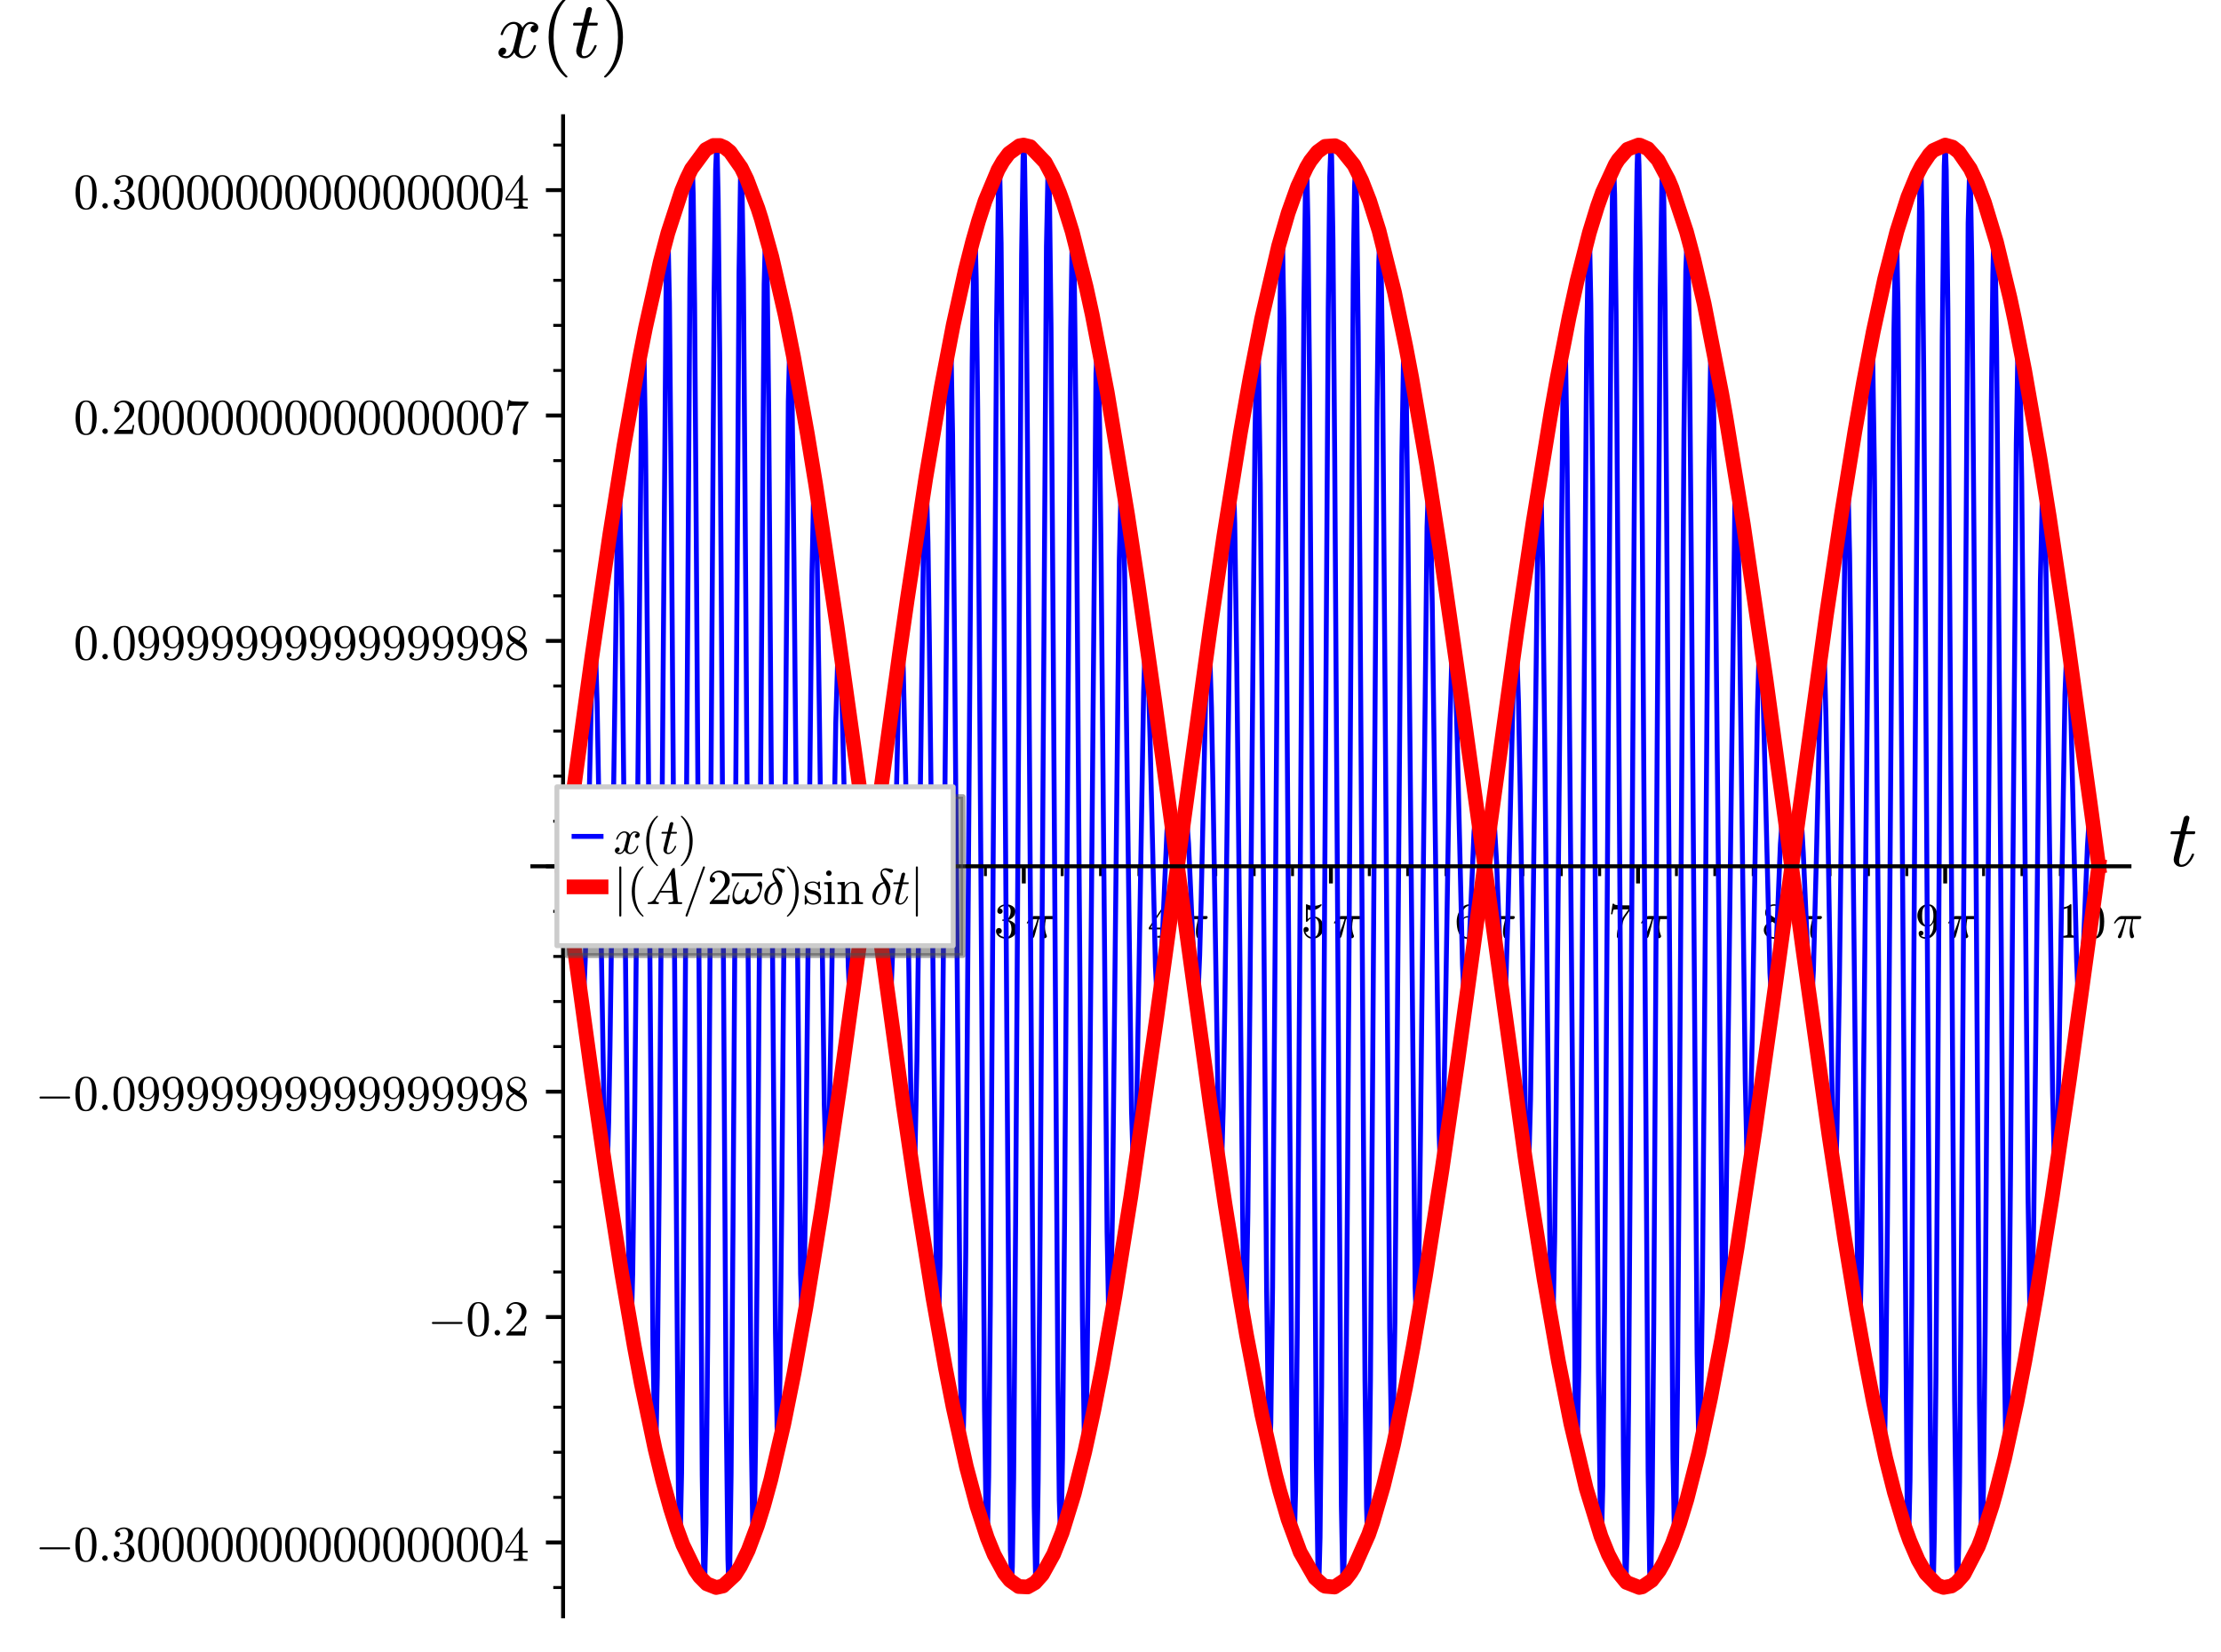 <?xml version="1.0" encoding="utf-8" standalone="no"?>
<!DOCTYPE svg PUBLIC "-//W3C//DTD SVG 1.1//EN"
  "http://www.w3.org/Graphics/SVG/1.1/DTD/svg11.dtd">
<svg xmlns:xlink="http://www.w3.org/1999/xlink" width="452.808pt" height="336.82pt" viewBox="0 0 452.808 336.82" xmlns="http://www.w3.org/2000/svg" version="1.1">
 <defs>
  <style type="text/css">*{stroke-linejoin: round; stroke-linecap: butt}</style>
 </defs>
 <g id="figure_1">
  <g id="patch_1">
   <path d="M 0 336.82 
L 452.808 336.82 
L 452.808 0 
L 0 0 
z
" style="fill: #ffffff"/>
  </g>
  <g id="axes_1">
   <g id="patch_2">
    <path d="M 108.538 329.62 
L 434.148 329.62 
L 434.148 23.7 
L 108.538 23.7 
z
" style="fill: #ffffff"/>
   </g>
   <g id="matplotlib.axis_1">
    <g id="xtick_1">
     <g id="line2d_1">
      <defs>
       <path id="md86d3ddead" d="M 0 0 
L 0 3.5 
" style="stroke: #000000; stroke-width: 0.8"/>
      </defs>
      <g>
       <use xlink:href="#md86d3ddead" x="114.8" y="176.661" style="stroke: #000000; stroke-width: 0.8"/>
      </g>
     </g>
    </g>
    <g id="xtick_2">
     <g id="line2d_2">
      <g>
       <use xlink:href="#md86d3ddead" x="146.109" y="176.661" style="stroke: #000000; stroke-width: 0.8"/>
      </g>
     </g>
     <g id="text_1">
      <!-- $\pi$ -->
      <g transform="translate(143.259 191.259) scale(0.1 -0.1)">
       <defs>
        <path id="Cmmi10-bc" d="M 647 109 
Q 647 144 672 213 
Q 850 584 1004 942 
Q 1159 1300 1282 1639 
Q 1406 1978 1509 2363 
L 1100 2363 
Q 866 2363 662 2216 
Q 459 2069 325 1844 
Q 313 1819 288 1819 
L 213 1819 
Q 153 1819 153 1881 
Q 153 1894 166 1919 
Q 375 2275 614 2517 
Q 853 2759 1153 2759 
L 3475 2759 
Q 3541 2759 3587 2715 
Q 3634 2672 3634 2597 
Q 3634 2503 3567 2433 
Q 3500 2363 3406 2363 
L 2591 2363 
Q 2488 1859 2478 1381 
Q 2478 766 2694 269 
Q 2713 231 2713 191 
Q 2713 122 2672 62 
Q 2631 3 2567 -34 
Q 2503 -72 2431 -72 
Q 2263 -72 2200 203 
Q 2138 478 2138 738 
Q 2138 1103 2200 1442 
Q 2263 1781 2400 2363 
L 1703 2363 
Q 1197 313 1094 103 
Q 1003 -72 844 -72 
Q 766 -72 706 -20 
Q 647 31 647 109 
z
" transform="scale(0.016)"/>
       </defs>
       <use xlink:href="#Cmmi10-bc" transform="translate(0 0.891)"/>
      </g>
     </g>
    </g>
    <g id="xtick_3">
     <g id="line2d_3">
      <g>
       <use xlink:href="#md86d3ddead" x="177.417" y="176.661" style="stroke: #000000; stroke-width: 0.8"/>
      </g>
     </g>
     <g id="text_2">
      <!-- $2 \, \pi$ -->
      <g transform="translate(171.317 191.259) scale(0.1 -0.1)">
       <defs>
        <path id="Cmr10-32" d="M 319 0 
L 319 172 
Q 319 188 331 206 
L 1325 1306 
Q 1550 1550 1690 1715 
Q 1831 1881 1968 2097 
Q 2106 2313 2186 2536 
Q 2266 2759 2266 3009 
Q 2266 3272 2169 3511 
Q 2072 3750 1880 3894 
Q 1688 4038 1416 4038 
Q 1138 4038 916 3870 
Q 694 3703 603 3438 
Q 628 3444 672 3444 
Q 816 3444 917 3347 
Q 1019 3250 1019 3097 
Q 1019 2950 917 2848 
Q 816 2747 672 2747 
Q 522 2747 420 2851 
Q 319 2956 319 3097 
Q 319 3338 409 3548 
Q 500 3759 670 3923 
Q 841 4088 1055 4175 
Q 1269 4263 1509 4263 
Q 1875 4263 2190 4108 
Q 2506 3953 2690 3670 
Q 2875 3388 2875 3009 
Q 2875 2731 2753 2481 
Q 2631 2231 2440 2026 
Q 2250 1822 1953 1562 
Q 1656 1303 1563 1216 
L 838 519 
L 1453 519 
Q 1906 519 2211 526 
Q 2516 534 2534 550 
Q 2609 631 2688 1141 
L 2875 1141 
L 2694 0 
L 319 0 
z
" transform="scale(0.016)"/>
       </defs>
       <use xlink:href="#Cmr10-32" transform="translate(0 0.391)"/>
       <use xlink:href="#Cmmi10-bc" transform="translate(64.632 0.391)"/>
      </g>
     </g>
    </g>
    <g id="xtick_4">
     <g id="line2d_4">
      <g>
       <use xlink:href="#md86d3ddead" x="208.726" y="176.661" style="stroke: #000000; stroke-width: 0.8"/>
      </g>
     </g>
     <g id="text_3">
      <!-- $3 \, \pi$ -->
      <g transform="translate(202.626 191.259) scale(0.1 -0.1)">
       <defs>
        <path id="Cmr10-33" d="M 609 494 
Q 759 275 1012 169 
Q 1266 63 1556 63 
Q 1928 63 2084 380 
Q 2241 697 2241 1100 
Q 2241 1281 2208 1462 
Q 2175 1644 2097 1800 
Q 2019 1956 1883 2050 
Q 1747 2144 1550 2144 
L 1125 2144 
Q 1069 2144 1069 2203 
L 1069 2259 
Q 1069 2309 1125 2309 
L 1478 2338 
Q 1703 2338 1851 2506 
Q 2000 2675 2069 2917 
Q 2138 3159 2138 3378 
Q 2138 3684 1994 3881 
Q 1850 4078 1556 4078 
Q 1313 4078 1091 3986 
Q 869 3894 738 3706 
Q 750 3709 759 3711 
Q 769 3713 781 3713 
Q 925 3713 1022 3613 
Q 1119 3513 1119 3372 
Q 1119 3234 1022 3134 
Q 925 3034 781 3034 
Q 641 3034 541 3134 
Q 441 3234 441 3372 
Q 441 3647 606 3850 
Q 772 4053 1033 4158 
Q 1294 4263 1556 4263 
Q 1750 4263 1965 4205 
Q 2181 4147 2356 4039 
Q 2531 3931 2642 3762 
Q 2753 3594 2753 3378 
Q 2753 3109 2633 2881 
Q 2513 2653 2303 2487 
Q 2094 2322 1844 2241 
Q 2122 2188 2372 2031 
Q 2622 1875 2773 1631 
Q 2925 1388 2925 1106 
Q 2925 753 2731 467 
Q 2538 181 2222 20 
Q 1906 -141 1556 -141 
Q 1256 -141 954 -26 
Q 653 88 461 316 
Q 269 544 269 863 
Q 269 1022 375 1128 
Q 481 1234 641 1234 
Q 744 1234 830 1186 
Q 916 1138 964 1050 
Q 1013 963 1013 863 
Q 1013 706 903 600 
Q 794 494 641 494 
L 609 494 
z
" transform="scale(0.016)"/>
       </defs>
       <use xlink:href="#Cmr10-33" transform="translate(0 0.391)"/>
       <use xlink:href="#Cmmi10-bc" transform="translate(64.632 0.391)"/>
      </g>
     </g>
    </g>
    <g id="xtick_5">
     <g id="line2d_5">
      <g>
       <use xlink:href="#md86d3ddead" x="240.034" y="176.661" style="stroke: #000000; stroke-width: 0.8"/>
      </g>
     </g>
     <g id="text_4">
      <!-- $4 \, \pi$ -->
      <g transform="translate(233.934 191.259) scale(0.1 -0.1)">
       <defs>
        <path id="Cmr10-34" d="M 178 1056 
L 178 1281 
L 2156 4231 
Q 2178 4263 2222 4263 
L 2316 4263 
Q 2388 4263 2388 4191 
L 2388 1281 
L 3016 1281 
L 3016 1056 
L 2388 1056 
L 2388 428 
Q 2388 297 2575 261 
Q 2763 225 3009 225 
L 3009 0 
L 1247 0 
L 1247 225 
Q 1494 225 1681 261 
Q 1869 297 1869 428 
L 1869 1056 
L 178 1056 
z
M 391 1281 
L 1906 1281 
L 1906 3547 
L 391 1281 
z
" transform="scale(0.016)"/>
       </defs>
       <use xlink:href="#Cmr10-34" transform="translate(0 0.391)"/>
       <use xlink:href="#Cmmi10-bc" transform="translate(64.632 0.391)"/>
      </g>
     </g>
    </g>
    <g id="xtick_6">
     <g id="line2d_6">
      <g>
       <use xlink:href="#md86d3ddead" x="271.343" y="176.661" style="stroke: #000000; stroke-width: 0.8"/>
      </g>
     </g>
     <g id="text_5">
      <!-- $5 \, \pi$ -->
      <g transform="translate(265.243 191.259) scale(0.1 -0.1)">
       <defs>
        <path id="Cmr10-35" d="M 556 728 
Q 622 541 758 387 
Q 894 234 1080 148 
Q 1266 63 1466 63 
Q 1928 63 2103 422 
Q 2278 781 2278 1294 
Q 2278 1516 2270 1667 
Q 2263 1819 2228 1959 
Q 2169 2184 2020 2353 
Q 1872 2522 1656 2522 
Q 1441 2522 1286 2456 
Q 1131 2391 1034 2303 
Q 938 2216 863 2119 
Q 788 2022 769 2016 
L 697 2016 
Q 681 2016 657 2036 
Q 634 2056 634 2075 
L 634 4213 
Q 634 4228 654 4245 
Q 675 4263 697 4263 
L 716 4263 
Q 1147 4056 1631 4056 
Q 2106 4056 2547 4263 
L 2566 4263 
Q 2588 4263 2606 4247 
Q 2625 4231 2625 4213 
L 2625 4153 
Q 2625 4122 2613 4122 
Q 2394 3831 2064 3668 
Q 1734 3506 1381 3506 
Q 1125 3506 856 3578 
L 856 2369 
Q 1069 2541 1236 2614 
Q 1403 2688 1663 2688 
Q 2016 2688 2295 2484 
Q 2575 2281 2725 1954 
Q 2875 1628 2875 1288 
Q 2875 903 2686 575 
Q 2497 247 2172 53 
Q 1847 -141 1466 -141 
Q 1150 -141 886 21 
Q 622 184 470 459 
Q 319 734 319 1044 
Q 319 1188 412 1278 
Q 506 1369 647 1369 
Q 788 1369 883 1276 
Q 978 1184 978 1044 
Q 978 906 883 811 
Q 788 716 647 716 
Q 625 716 597 720 
Q 569 725 556 728 
z
" transform="scale(0.016)"/>
       </defs>
       <use xlink:href="#Cmr10-35" transform="translate(0 0.391)"/>
       <use xlink:href="#Cmmi10-bc" transform="translate(64.632 0.391)"/>
      </g>
     </g>
    </g>
    <g id="xtick_7">
     <g id="line2d_7">
      <g>
       <use xlink:href="#md86d3ddead" x="302.652" y="176.661" style="stroke: #000000; stroke-width: 0.8"/>
      </g>
     </g>
     <g id="text_6">
      <!-- $6 \, \pi$ -->
      <g transform="translate(296.552 191.259) scale(0.1 -0.1)">
       <defs>
        <path id="Cmr10-36" d="M 1600 -141 
Q 1203 -141 937 70 
Q 672 281 526 617 
Q 381 953 325 1322 
Q 269 1691 269 2069 
Q 269 2575 466 3084 
Q 663 3594 1045 3928 
Q 1428 4263 1953 4263 
Q 2172 4263 2361 4180 
Q 2550 4097 2658 3936 
Q 2766 3775 2766 3547 
Q 2766 3416 2677 3327 
Q 2588 3238 2456 3238 
Q 2331 3238 2240 3328 
Q 2150 3419 2150 3547 
Q 2150 3672 2240 3762 
Q 2331 3853 2456 3853 
L 2491 3853 
Q 2409 3969 2261 4023 
Q 2113 4078 1953 4078 
Q 1759 4078 1595 3993 
Q 1431 3909 1300 3765 
Q 1169 3622 1081 3448 
Q 994 3275 945 3053 
Q 897 2831 884 2637 
Q 872 2444 872 2150 
Q 984 2413 1190 2580 
Q 1397 2747 1656 2747 
Q 1941 2747 2175 2631 
Q 2409 2516 2578 2311 
Q 2747 2106 2836 1843 
Q 2925 1581 2925 1313 
Q 2925 938 2758 598 
Q 2591 259 2287 59 
Q 1984 -141 1600 -141 
z
M 1600 63 
Q 1847 63 1997 175 
Q 2147 288 2217 473 
Q 2288 659 2305 848 
Q 2322 1038 2322 1313 
Q 2322 1675 2287 1931 
Q 2253 2188 2100 2383 
Q 1947 2578 1631 2578 
Q 1372 2578 1205 2403 
Q 1038 2228 961 1961 
Q 884 1694 884 1447 
Q 884 1363 891 1319 
Q 891 1309 889 1303 
Q 888 1297 884 1288 
Q 884 1013 940 731 
Q 997 450 1156 256 
Q 1316 63 1600 63 
z
" transform="scale(0.016)"/>
       </defs>
       <use xlink:href="#Cmr10-36" transform="translate(0 0.391)"/>
       <use xlink:href="#Cmmi10-bc" transform="translate(64.632 0.391)"/>
      </g>
     </g>
    </g>
    <g id="xtick_8">
     <g id="line2d_8">
      <g>
       <use xlink:href="#md86d3ddead" x="333.96" y="176.661" style="stroke: #000000; stroke-width: 0.8"/>
      </g>
     </g>
     <g id="text_7">
      <!-- $7 \, \pi$ -->
      <g transform="translate(327.86 191.259) scale(0.1 -0.1)">
       <defs>
        <path id="Cmr10-37" d="M 1113 166 
Q 1113 522 1175 862 
Q 1238 1203 1358 1536 
Q 1478 1869 1648 2189 
Q 1819 2509 2022 2791 
L 2606 3603 
L 1875 3603 
Q 738 3603 703 3572 
Q 619 3469 544 2981 
L 359 2981 
L 569 4325 
L 756 4325 
L 756 4306 
Q 756 4191 1147 4156 
Q 1538 4122 1913 4122 
L 3103 4122 
L 3103 3956 
Q 3103 3950 3101 3947 
Q 3100 3944 3097 3938 
L 2216 2700 
Q 1891 2219 1809 1631 
Q 1728 1044 1728 166 
Q 1728 41 1637 -50 
Q 1547 -141 1422 -141 
Q 1294 -141 1203 -50 
Q 1113 41 1113 166 
z
" transform="scale(0.016)"/>
       </defs>
       <use xlink:href="#Cmr10-37" transform="translate(0 0.422)"/>
       <use xlink:href="#Cmmi10-bc" transform="translate(64.632 0.422)"/>
      </g>
     </g>
    </g>
    <g id="xtick_9">
     <g id="line2d_9">
      <g>
       <use xlink:href="#md86d3ddead" x="365.269" y="176.661" style="stroke: #000000; stroke-width: 0.8"/>
      </g>
     </g>
     <g id="text_8">
      <!-- $8 \, \pi$ -->
      <g transform="translate(359.169 191.259) scale(0.1 -0.1)">
       <defs>
        <path id="Cmr10-38" d="M 269 972 
Q 269 1356 522 1651 
Q 775 1947 1172 2144 
L 934 2297 
Q 716 2441 578 2680 
Q 441 2919 441 3181 
Q 441 3488 602 3734 
Q 763 3981 1030 4122 
Q 1297 4263 1600 4263 
Q 1884 4263 2148 4147 
Q 2413 4031 2583 3815 
Q 2753 3600 2753 3303 
Q 2753 3088 2651 2903 
Q 2550 2719 2373 2572 
Q 2197 2425 1997 2322 
L 2363 2088 
Q 2616 1922 2770 1653 
Q 2925 1384 2925 1088 
Q 2925 741 2739 456 
Q 2553 172 2247 15 
Q 1941 -141 1600 -141 
Q 1269 -141 961 -6 
Q 653 128 461 383 
Q 269 638 269 972 
z
M 616 972 
Q 616 719 755 509 
Q 894 300 1122 181 
Q 1350 63 1600 63 
Q 1972 63 2275 280 
Q 2578 497 2578 856 
Q 2578 978 2529 1098 
Q 2481 1219 2395 1317 
Q 2309 1416 2203 1478 
L 1344 2034 
Q 1144 1928 976 1765 
Q 809 1603 712 1400 
Q 616 1197 616 972 
z
M 1056 2925 
L 1831 2425 
Q 2100 2581 2272 2803 
Q 2444 3025 2444 3303 
Q 2444 3519 2323 3698 
Q 2203 3878 2009 3978 
Q 1816 4078 1594 4078 
Q 1400 4078 1203 4003 
Q 1006 3928 878 3779 
Q 750 3631 750 3431 
Q 750 3131 1056 2925 
z
" transform="scale(0.016)"/>
       </defs>
       <use xlink:href="#Cmr10-38" transform="translate(0 0.391)"/>
       <use xlink:href="#Cmmi10-bc" transform="translate(64.632 0.391)"/>
      </g>
     </g>
    </g>
    <g id="xtick_10">
     <g id="line2d_10">
      <g>
       <use xlink:href="#md86d3ddead" x="396.578" y="176.661" style="stroke: #000000; stroke-width: 0.8"/>
      </g>
     </g>
     <g id="text_9">
      <!-- $9 \, \pi$ -->
      <g transform="translate(390.478 191.259) scale(0.1 -0.1)">
       <defs>
        <path id="Cmr10-39" d="M 722 269 
Q 897 63 1331 63 
Q 1575 63 1786 228 
Q 1997 394 2113 634 
Q 2247 906 2284 1214 
Q 2322 1522 2322 1978 
Q 2213 1719 2008 1553 
Q 1803 1388 1538 1388 
Q 1166 1388 873 1589 
Q 581 1791 425 2120 
Q 269 2450 269 2822 
Q 269 3206 444 3539 
Q 619 3872 928 4067 
Q 1238 4263 1631 4263 
Q 2019 4263 2280 4052 
Q 2541 3841 2678 3508 
Q 2816 3175 2870 2803 
Q 2925 2431 2925 2069 
Q 2925 1575 2744 1061 
Q 2563 547 2202 203 
Q 1841 -141 1331 -141 
Q 953 -141 690 37 
Q 428 216 428 575 
Q 428 706 517 795 
Q 606 884 738 884 
Q 866 884 955 795 
Q 1044 706 1044 575 
Q 1044 450 953 359 
Q 863 269 738 269 
L 722 269 
z
M 1563 1556 
Q 1825 1556 1992 1732 
Q 2159 1909 2234 2171 
Q 2309 2434 2309 2694 
L 2309 2816 
L 2309 2841 
Q 2309 3322 2168 3700 
Q 2028 4078 1631 4078 
Q 1378 4078 1220 3967 
Q 1063 3856 988 3672 
Q 913 3488 892 3278 
Q 872 3069 872 2822 
Q 872 2459 906 2203 
Q 941 1947 1094 1751 
Q 1247 1556 1563 1556 
z
" transform="scale(0.016)"/>
       </defs>
       <use xlink:href="#Cmr10-39" transform="translate(0 0.391)"/>
       <use xlink:href="#Cmmi10-bc" transform="translate(64.632 0.391)"/>
      </g>
     </g>
    </g>
    <g id="xtick_11">
     <g id="line2d_11">
      <g>
       <use xlink:href="#md86d3ddead" x="427.886" y="176.661" style="stroke: #000000; stroke-width: 0.8"/>
      </g>
     </g>
     <g id="text_10">
      <!-- $10 \, \pi$ -->
      <g transform="translate(419.286 191.259) scale(0.1 -0.1)">
       <defs>
        <path id="Cmr10-31" d="M 594 0 
L 594 225 
Q 1394 225 1394 428 
L 1394 3788 
Q 1063 3628 556 3628 
L 556 3853 
Q 1341 3853 1741 4263 
L 1831 4263 
Q 1853 4263 1873 4245 
Q 1894 4228 1894 4206 
L 1894 428 
Q 1894 225 2694 225 
L 2694 0 
L 594 0 
z
" transform="scale(0.016)"/>
        <path id="Cmr10-30" d="M 1600 -141 
Q 816 -141 533 504 
Q 250 1150 250 2041 
Q 250 2597 351 3087 
Q 453 3578 754 3920 
Q 1056 4263 1600 4263 
Q 2022 4263 2290 4056 
Q 2559 3850 2700 3523 
Q 2841 3197 2892 2823 
Q 2944 2450 2944 2041 
Q 2944 1491 2842 1011 
Q 2741 531 2444 195 
Q 2147 -141 1600 -141 
z
M 1600 25 
Q 1956 25 2131 390 
Q 2306 756 2347 1200 
Q 2388 1644 2388 2144 
Q 2388 2625 2347 3031 
Q 2306 3438 2132 3767 
Q 1959 4097 1600 4097 
Q 1238 4097 1063 3765 
Q 888 3434 847 3029 
Q 806 2625 806 2144 
Q 806 1788 823 1472 
Q 841 1156 916 820 
Q 991 484 1158 254 
Q 1325 25 1600 25 
z
" transform="scale(0.016)"/>
       </defs>
       <use xlink:href="#Cmr10-31" transform="translate(0 0.391)"/>
       <use xlink:href="#Cmr10-30" transform="translate(50 0.391)"/>
       <use xlink:href="#Cmmi10-bc" transform="translate(114.632 0.391)"/>
      </g>
     </g>
    </g>
    <g id="xtick_12">
     <g id="line2d_12">
      <defs>
       <path id="mfb56d8c07b" d="M 0 0 
L 0 2 
" style="stroke: #000000; stroke-width: 0.6"/>
      </defs>
      <g>
       <use xlink:href="#mfb56d8c07b" x="122.627" y="176.661" style="stroke: #000000; stroke-width: 0.6"/>
      </g>
     </g>
    </g>
    <g id="xtick_13">
     <g id="line2d_13">
      <g>
       <use xlink:href="#mfb56d8c07b" x="130.454" y="176.661" style="stroke: #000000; stroke-width: 0.6"/>
      </g>
     </g>
    </g>
    <g id="xtick_14">
     <g id="line2d_14">
      <g>
       <use xlink:href="#mfb56d8c07b" x="138.281" y="176.661" style="stroke: #000000; stroke-width: 0.6"/>
      </g>
     </g>
    </g>
    <g id="xtick_15">
     <g id="line2d_15">
      <g>
       <use xlink:href="#mfb56d8c07b" x="153.936" y="176.661" style="stroke: #000000; stroke-width: 0.6"/>
      </g>
     </g>
    </g>
    <g id="xtick_16">
     <g id="line2d_16">
      <g>
       <use xlink:href="#mfb56d8c07b" x="161.763" y="176.661" style="stroke: #000000; stroke-width: 0.6"/>
      </g>
     </g>
    </g>
    <g id="xtick_17">
     <g id="line2d_17">
      <g>
       <use xlink:href="#mfb56d8c07b" x="169.59" y="176.661" style="stroke: #000000; stroke-width: 0.6"/>
      </g>
     </g>
    </g>
    <g id="xtick_18">
     <g id="line2d_18">
      <g>
       <use xlink:href="#mfb56d8c07b" x="185.244" y="176.661" style="stroke: #000000; stroke-width: 0.6"/>
      </g>
     </g>
    </g>
    <g id="xtick_19">
     <g id="line2d_19">
      <g>
       <use xlink:href="#mfb56d8c07b" x="193.072" y="176.661" style="stroke: #000000; stroke-width: 0.6"/>
      </g>
     </g>
    </g>
    <g id="xtick_20">
     <g id="line2d_20">
      <g>
       <use xlink:href="#mfb56d8c07b" x="200.899" y="176.661" style="stroke: #000000; stroke-width: 0.6"/>
      </g>
     </g>
    </g>
    <g id="xtick_21">
     <g id="line2d_21">
      <g>
       <use xlink:href="#mfb56d8c07b" x="216.553" y="176.661" style="stroke: #000000; stroke-width: 0.6"/>
      </g>
     </g>
    </g>
    <g id="xtick_22">
     <g id="line2d_22">
      <g>
       <use xlink:href="#mfb56d8c07b" x="224.38" y="176.661" style="stroke: #000000; stroke-width: 0.6"/>
      </g>
     </g>
    </g>
    <g id="xtick_23">
     <g id="line2d_23">
      <g>
       <use xlink:href="#mfb56d8c07b" x="232.207" y="176.661" style="stroke: #000000; stroke-width: 0.6"/>
      </g>
     </g>
    </g>
    <g id="xtick_24">
     <g id="line2d_24">
      <g>
       <use xlink:href="#mfb56d8c07b" x="247.862" y="176.661" style="stroke: #000000; stroke-width: 0.6"/>
      </g>
     </g>
    </g>
    <g id="xtick_25">
     <g id="line2d_25">
      <g>
       <use xlink:href="#mfb56d8c07b" x="255.689" y="176.661" style="stroke: #000000; stroke-width: 0.6"/>
      </g>
     </g>
    </g>
    <g id="xtick_26">
     <g id="line2d_26">
      <g>
       <use xlink:href="#mfb56d8c07b" x="263.516" y="176.661" style="stroke: #000000; stroke-width: 0.6"/>
      </g>
     </g>
    </g>
    <g id="xtick_27">
     <g id="line2d_27">
      <g>
       <use xlink:href="#mfb56d8c07b" x="279.17" y="176.661" style="stroke: #000000; stroke-width: 0.6"/>
      </g>
     </g>
    </g>
    <g id="xtick_28">
     <g id="line2d_28">
      <g>
       <use xlink:href="#mfb56d8c07b" x="286.997" y="176.661" style="stroke: #000000; stroke-width: 0.6"/>
      </g>
     </g>
    </g>
    <g id="xtick_29">
     <g id="line2d_29">
      <g>
       <use xlink:href="#mfb56d8c07b" x="294.825" y="176.661" style="stroke: #000000; stroke-width: 0.6"/>
      </g>
     </g>
    </g>
    <g id="xtick_30">
     <g id="line2d_30">
      <g>
       <use xlink:href="#mfb56d8c07b" x="310.479" y="176.661" style="stroke: #000000; stroke-width: 0.6"/>
      </g>
     </g>
    </g>
    <g id="xtick_31">
     <g id="line2d_31">
      <g>
       <use xlink:href="#mfb56d8c07b" x="318.306" y="176.661" style="stroke: #000000; stroke-width: 0.6"/>
      </g>
     </g>
    </g>
    <g id="xtick_32">
     <g id="line2d_32">
      <g>
       <use xlink:href="#mfb56d8c07b" x="326.133" y="176.661" style="stroke: #000000; stroke-width: 0.6"/>
      </g>
     </g>
    </g>
    <g id="xtick_33">
     <g id="line2d_33">
      <g>
       <use xlink:href="#mfb56d8c07b" x="341.787" y="176.661" style="stroke: #000000; stroke-width: 0.6"/>
      </g>
     </g>
    </g>
    <g id="xtick_34">
     <g id="line2d_34">
      <g>
       <use xlink:href="#mfb56d8c07b" x="349.615" y="176.661" style="stroke: #000000; stroke-width: 0.6"/>
      </g>
     </g>
    </g>
    <g id="xtick_35">
     <g id="line2d_35">
      <g>
       <use xlink:href="#mfb56d8c07b" x="357.442" y="176.661" style="stroke: #000000; stroke-width: 0.6"/>
      </g>
     </g>
    </g>
    <g id="xtick_36">
     <g id="line2d_36">
      <g>
       <use xlink:href="#mfb56d8c07b" x="373.096" y="176.661" style="stroke: #000000; stroke-width: 0.6"/>
      </g>
     </g>
    </g>
    <g id="xtick_37">
     <g id="line2d_37">
      <g>
       <use xlink:href="#mfb56d8c07b" x="380.923" y="176.661" style="stroke: #000000; stroke-width: 0.6"/>
      </g>
     </g>
    </g>
    <g id="xtick_38">
     <g id="line2d_38">
      <g>
       <use xlink:href="#mfb56d8c07b" x="388.75" y="176.661" style="stroke: #000000; stroke-width: 0.6"/>
      </g>
     </g>
    </g>
    <g id="xtick_39">
     <g id="line2d_39">
      <g>
       <use xlink:href="#mfb56d8c07b" x="404.405" y="176.661" style="stroke: #000000; stroke-width: 0.6"/>
      </g>
     </g>
    </g>
    <g id="xtick_40">
     <g id="line2d_40">
      <g>
       <use xlink:href="#mfb56d8c07b" x="412.232" y="176.661" style="stroke: #000000; stroke-width: 0.6"/>
      </g>
     </g>
    </g>
    <g id="xtick_41">
     <g id="line2d_41">
      <g>
       <use xlink:href="#mfb56d8c07b" x="420.059" y="176.661" style="stroke: #000000; stroke-width: 0.6"/>
      </g>
     </g>
    </g>
    <g id="text_11">
     <!-- $t$ -->
     <g transform="translate(442.148 176.661) scale(0.16 -0.16)">
      <defs>
       <path id="Cmmi10-74" d="M 397 519 
Q 397 613 416 697 
L 878 2534 
L 206 2534 
Q 141 2534 141 2619 
Q 166 2759 225 2759 
L 934 2759 
L 1191 3803 
Q 1216 3888 1291 3947 
Q 1366 4006 1459 4006 
Q 1541 4006 1595 3957 
Q 1650 3909 1650 3828 
Q 1650 3809 1648 3798 
Q 1647 3788 1644 3775 
L 1388 2759 
L 2047 2759 
Q 2113 2759 2113 2675 
Q 2109 2659 2100 2621 
Q 2091 2584 2075 2559 
Q 2059 2534 2028 2534 
L 1331 2534 
L 872 684 
Q 825 503 825 372 
Q 825 97 1013 97 
Q 1294 97 1511 361 
Q 1728 625 1844 941 
Q 1869 978 1894 978 
L 1972 978 
Q 1997 978 2012 961 
Q 2028 944 2028 922 
Q 2028 909 2022 903 
Q 1881 516 1612 222 
Q 1344 -72 997 -72 
Q 744 -72 570 93 
Q 397 259 397 519 
z
" transform="scale(0.016)"/>
      </defs>
      <use xlink:href="#Cmmi10-74" transform="translate(0 0.406)"/>
     </g>
    </g>
   </g>
   <g id="matplotlib.axis_2">
    <g id="ytick_1">
     <g id="line2d_42">
      <defs>
       <path id="me3ea9bba41" d="M 0 0 
L -3.5 0 
" style="stroke: #000000; stroke-width: 0.8"/>
      </defs>
      <g>
       <use xlink:href="#me3ea9bba41" x="114.8" y="314.546" style="stroke: #000000; stroke-width: 0.8"/>
      </g>
     </g>
     <g id="text_12">
      <!-- $-0.30000000000000004$ -->
      <g transform="translate(7.2 318.346) scale(0.1 -0.1)">
       <defs>
        <path id="Cmsy10-a1" d="M 653 1472 
Q 600 1472 565 1512 
Q 531 1553 531 1600 
Q 531 1647 565 1687 
Q 600 1728 653 1728 
L 4325 1728 
Q 4375 1728 4408 1687 
Q 4441 1647 4441 1600 
Q 4441 1553 4408 1512 
Q 4375 1472 4325 1472 
L 653 1472 
z
" transform="scale(0.016)"/>
        <path id="Cmmi10-3a" d="M 538 353 
Q 538 497 644 600 
Q 750 703 891 703 
Q 978 703 1062 656 
Q 1147 609 1194 525 
Q 1241 441 1241 353 
Q 1241 213 1137 106 
Q 1034 0 891 0 
Q 750 0 644 106 
Q 538 213 538 353 
z
" transform="scale(0.016)"/>
       </defs>
       <use xlink:href="#Cmsy10-a1" transform="translate(0 0.391)"/>
       <use xlink:href="#Cmr10-30" transform="translate(77.686 0.391)"/>
       <use xlink:href="#Cmmi10-3a" transform="translate(127.686 0.391)"/>
       <use xlink:href="#Cmr10-33" transform="translate(155.371 0.391)"/>
       <use xlink:href="#Cmr10-30" transform="translate(205.371 0.391)"/>
       <use xlink:href="#Cmr10-30" transform="translate(255.371 0.391)"/>
       <use xlink:href="#Cmr10-30" transform="translate(305.371 0.391)"/>
       <use xlink:href="#Cmr10-30" transform="translate(355.371 0.391)"/>
       <use xlink:href="#Cmr10-30" transform="translate(405.371 0.391)"/>
       <use xlink:href="#Cmr10-30" transform="translate(455.371 0.391)"/>
       <use xlink:href="#Cmr10-30" transform="translate(505.371 0.391)"/>
       <use xlink:href="#Cmr10-30" transform="translate(555.371 0.391)"/>
       <use xlink:href="#Cmr10-30" transform="translate(605.371 0.391)"/>
       <use xlink:href="#Cmr10-30" transform="translate(655.371 0.391)"/>
       <use xlink:href="#Cmr10-30" transform="translate(705.371 0.391)"/>
       <use xlink:href="#Cmr10-30" transform="translate(755.371 0.391)"/>
       <use xlink:href="#Cmr10-30" transform="translate(805.371 0.391)"/>
       <use xlink:href="#Cmr10-30" transform="translate(855.371 0.391)"/>
       <use xlink:href="#Cmr10-30" transform="translate(905.371 0.391)"/>
       <use xlink:href="#Cmr10-34" transform="translate(955.371 0.391)"/>
      </g>
     </g>
    </g>
    <g id="ytick_2">
     <g id="line2d_43">
      <g>
       <use xlink:href="#me3ea9bba41" x="114.8" y="268.584" style="stroke: #000000; stroke-width: 0.8"/>
      </g>
     </g>
     <g id="text_13">
      <!-- $-0.2$ -->
      <g transform="translate(87.2 272.384) scale(0.1 -0.1)">
       <use xlink:href="#Cmsy10-a1" transform="translate(0 0.391)"/>
       <use xlink:href="#Cmr10-30" transform="translate(77.686 0.391)"/>
       <use xlink:href="#Cmmi10-3a" transform="translate(127.686 0.391)"/>
       <use xlink:href="#Cmr10-32" transform="translate(155.371 0.391)"/>
      </g>
     </g>
    </g>
    <g id="ytick_3">
     <g id="line2d_44">
      <g>
       <use xlink:href="#me3ea9bba41" x="114.8" y="222.623" style="stroke: #000000; stroke-width: 0.8"/>
      </g>
     </g>
     <g id="text_14">
      <!-- $-0.09999999999999998$ -->
      <g transform="translate(7.2 226.422) scale(0.1 -0.1)">
       <use xlink:href="#Cmsy10-a1" transform="translate(0 0.391)"/>
       <use xlink:href="#Cmr10-30" transform="translate(77.686 0.391)"/>
       <use xlink:href="#Cmmi10-3a" transform="translate(127.686 0.391)"/>
       <use xlink:href="#Cmr10-30" transform="translate(155.371 0.391)"/>
       <use xlink:href="#Cmr10-39" transform="translate(205.371 0.391)"/>
       <use xlink:href="#Cmr10-39" transform="translate(255.371 0.391)"/>
       <use xlink:href="#Cmr10-39" transform="translate(305.371 0.391)"/>
       <use xlink:href="#Cmr10-39" transform="translate(355.371 0.391)"/>
       <use xlink:href="#Cmr10-39" transform="translate(405.371 0.391)"/>
       <use xlink:href="#Cmr10-39" transform="translate(455.371 0.391)"/>
       <use xlink:href="#Cmr10-39" transform="translate(505.371 0.391)"/>
       <use xlink:href="#Cmr10-39" transform="translate(555.371 0.391)"/>
       <use xlink:href="#Cmr10-39" transform="translate(605.371 0.391)"/>
       <use xlink:href="#Cmr10-39" transform="translate(655.371 0.391)"/>
       <use xlink:href="#Cmr10-39" transform="translate(705.371 0.391)"/>
       <use xlink:href="#Cmr10-39" transform="translate(755.371 0.391)"/>
       <use xlink:href="#Cmr10-39" transform="translate(805.371 0.391)"/>
       <use xlink:href="#Cmr10-39" transform="translate(855.371 0.391)"/>
       <use xlink:href="#Cmr10-39" transform="translate(905.371 0.391)"/>
       <use xlink:href="#Cmr10-38" transform="translate(955.371 0.391)"/>
      </g>
     </g>
    </g>
    <g id="ytick_4">
     <g id="line2d_45">
      <g>
       <use xlink:href="#me3ea9bba41" x="114.8" y="176.661" style="stroke: #000000; stroke-width: 0.8"/>
      </g>
     </g>
    </g>
    <g id="ytick_5">
     <g id="line2d_46">
      <g>
       <use xlink:href="#me3ea9bba41" x="114.8" y="130.699" style="stroke: #000000; stroke-width: 0.8"/>
      </g>
     </g>
     <g id="text_15">
      <!-- $0.09999999999999998$ -->
      <g transform="translate(15 134.498) scale(0.1 -0.1)">
       <use xlink:href="#Cmr10-30" transform="translate(0 0.391)"/>
       <use xlink:href="#Cmmi10-3a" transform="translate(50 0.391)"/>
       <use xlink:href="#Cmr10-30" transform="translate(77.686 0.391)"/>
       <use xlink:href="#Cmr10-39" transform="translate(127.686 0.391)"/>
       <use xlink:href="#Cmr10-39" transform="translate(177.686 0.391)"/>
       <use xlink:href="#Cmr10-39" transform="translate(227.686 0.391)"/>
       <use xlink:href="#Cmr10-39" transform="translate(277.686 0.391)"/>
       <use xlink:href="#Cmr10-39" transform="translate(327.686 0.391)"/>
       <use xlink:href="#Cmr10-39" transform="translate(377.686 0.391)"/>
       <use xlink:href="#Cmr10-39" transform="translate(427.686 0.391)"/>
       <use xlink:href="#Cmr10-39" transform="translate(477.686 0.391)"/>
       <use xlink:href="#Cmr10-39" transform="translate(527.686 0.391)"/>
       <use xlink:href="#Cmr10-39" transform="translate(577.686 0.391)"/>
       <use xlink:href="#Cmr10-39" transform="translate(627.686 0.391)"/>
       <use xlink:href="#Cmr10-39" transform="translate(677.686 0.391)"/>
       <use xlink:href="#Cmr10-39" transform="translate(727.686 0.391)"/>
       <use xlink:href="#Cmr10-39" transform="translate(777.686 0.391)"/>
       <use xlink:href="#Cmr10-39" transform="translate(827.686 0.391)"/>
       <use xlink:href="#Cmr10-38" transform="translate(877.686 0.391)"/>
      </g>
     </g>
    </g>
    <g id="ytick_6">
     <g id="line2d_47">
      <g>
       <use xlink:href="#me3ea9bba41" x="114.8" y="84.737" style="stroke: #000000; stroke-width: 0.8"/>
      </g>
     </g>
     <g id="text_16">
      <!-- $0.20000000000000007$ -->
      <g transform="translate(15 88.536) scale(0.1 -0.1)">
       <use xlink:href="#Cmr10-30" transform="translate(0 0.422)"/>
       <use xlink:href="#Cmmi10-3a" transform="translate(50 0.422)"/>
       <use xlink:href="#Cmr10-32" transform="translate(77.686 0.422)"/>
       <use xlink:href="#Cmr10-30" transform="translate(127.686 0.422)"/>
       <use xlink:href="#Cmr10-30" transform="translate(177.686 0.422)"/>
       <use xlink:href="#Cmr10-30" transform="translate(227.686 0.422)"/>
       <use xlink:href="#Cmr10-30" transform="translate(277.686 0.422)"/>
       <use xlink:href="#Cmr10-30" transform="translate(327.686 0.422)"/>
       <use xlink:href="#Cmr10-30" transform="translate(377.686 0.422)"/>
       <use xlink:href="#Cmr10-30" transform="translate(427.686 0.422)"/>
       <use xlink:href="#Cmr10-30" transform="translate(477.686 0.422)"/>
       <use xlink:href="#Cmr10-30" transform="translate(527.686 0.422)"/>
       <use xlink:href="#Cmr10-30" transform="translate(577.686 0.422)"/>
       <use xlink:href="#Cmr10-30" transform="translate(627.686 0.422)"/>
       <use xlink:href="#Cmr10-30" transform="translate(677.686 0.422)"/>
       <use xlink:href="#Cmr10-30" transform="translate(727.686 0.422)"/>
       <use xlink:href="#Cmr10-30" transform="translate(777.686 0.422)"/>
       <use xlink:href="#Cmr10-30" transform="translate(827.686 0.422)"/>
       <use xlink:href="#Cmr10-37" transform="translate(877.686 0.422)"/>
      </g>
     </g>
    </g>
    <g id="ytick_7">
     <g id="line2d_48">
      <g>
       <use xlink:href="#me3ea9bba41" x="114.8" y="38.775" style="stroke: #000000; stroke-width: 0.8"/>
      </g>
     </g>
     <g id="text_17">
      <!-- $0.30000000000000004$ -->
      <g transform="translate(15 42.575) scale(0.1 -0.1)">
       <use xlink:href="#Cmr10-30" transform="translate(0 0.391)"/>
       <use xlink:href="#Cmmi10-3a" transform="translate(50 0.391)"/>
       <use xlink:href="#Cmr10-33" transform="translate(77.686 0.391)"/>
       <use xlink:href="#Cmr10-30" transform="translate(127.686 0.391)"/>
       <use xlink:href="#Cmr10-30" transform="translate(177.686 0.391)"/>
       <use xlink:href="#Cmr10-30" transform="translate(227.686 0.391)"/>
       <use xlink:href="#Cmr10-30" transform="translate(277.686 0.391)"/>
       <use xlink:href="#Cmr10-30" transform="translate(327.686 0.391)"/>
       <use xlink:href="#Cmr10-30" transform="translate(377.686 0.391)"/>
       <use xlink:href="#Cmr10-30" transform="translate(427.686 0.391)"/>
       <use xlink:href="#Cmr10-30" transform="translate(477.686 0.391)"/>
       <use xlink:href="#Cmr10-30" transform="translate(527.686 0.391)"/>
       <use xlink:href="#Cmr10-30" transform="translate(577.686 0.391)"/>
       <use xlink:href="#Cmr10-30" transform="translate(627.686 0.391)"/>
       <use xlink:href="#Cmr10-30" transform="translate(677.686 0.391)"/>
       <use xlink:href="#Cmr10-30" transform="translate(727.686 0.391)"/>
       <use xlink:href="#Cmr10-30" transform="translate(777.686 0.391)"/>
       <use xlink:href="#Cmr10-30" transform="translate(827.686 0.391)"/>
       <use xlink:href="#Cmr10-34" transform="translate(877.686 0.391)"/>
      </g>
     </g>
    </g>
    <g id="ytick_8">
     <g id="line2d_49">
      <defs>
       <path id="m6640829aaa" d="M 0 0 
L -2 0 
" style="stroke: #000000; stroke-width: 0.6"/>
      </defs>
      <g>
       <use xlink:href="#m6640829aaa" x="114.8" y="323.739" style="stroke: #000000; stroke-width: 0.6"/>
      </g>
     </g>
    </g>
    <g id="ytick_9">
     <g id="line2d_50">
      <g>
       <use xlink:href="#m6640829aaa" x="114.8" y="305.354" style="stroke: #000000; stroke-width: 0.6"/>
      </g>
     </g>
    </g>
    <g id="ytick_10">
     <g id="line2d_51">
      <g>
       <use xlink:href="#m6640829aaa" x="114.8" y="296.162" style="stroke: #000000; stroke-width: 0.6"/>
      </g>
     </g>
    </g>
    <g id="ytick_11">
     <g id="line2d_52">
      <g>
       <use xlink:href="#m6640829aaa" x="114.8" y="286.969" style="stroke: #000000; stroke-width: 0.6"/>
      </g>
     </g>
    </g>
    <g id="ytick_12">
     <g id="line2d_53">
      <g>
       <use xlink:href="#m6640829aaa" x="114.8" y="277.777" style="stroke: #000000; stroke-width: 0.6"/>
      </g>
     </g>
    </g>
    <g id="ytick_13">
     <g id="line2d_54">
      <g>
       <use xlink:href="#m6640829aaa" x="114.8" y="259.392" style="stroke: #000000; stroke-width: 0.6"/>
      </g>
     </g>
    </g>
    <g id="ytick_14">
     <g id="line2d_55">
      <g>
       <use xlink:href="#m6640829aaa" x="114.8" y="250.2" style="stroke: #000000; stroke-width: 0.6"/>
      </g>
     </g>
    </g>
    <g id="ytick_15">
     <g id="line2d_56">
      <g>
       <use xlink:href="#m6640829aaa" x="114.8" y="241.007" style="stroke: #000000; stroke-width: 0.6"/>
      </g>
     </g>
    </g>
    <g id="ytick_16">
     <g id="line2d_57">
      <g>
       <use xlink:href="#m6640829aaa" x="114.8" y="231.815" style="stroke: #000000; stroke-width: 0.6"/>
      </g>
     </g>
    </g>
    <g id="ytick_17">
     <g id="line2d_58">
      <g>
       <use xlink:href="#m6640829aaa" x="114.8" y="213.43" style="stroke: #000000; stroke-width: 0.6"/>
      </g>
     </g>
    </g>
    <g id="ytick_18">
     <g id="line2d_59">
      <g>
       <use xlink:href="#m6640829aaa" x="114.8" y="204.238" style="stroke: #000000; stroke-width: 0.6"/>
      </g>
     </g>
    </g>
    <g id="ytick_19">
     <g id="line2d_60">
      <g>
       <use xlink:href="#m6640829aaa" x="114.8" y="195.046" style="stroke: #000000; stroke-width: 0.6"/>
      </g>
     </g>
    </g>
    <g id="ytick_20">
     <g id="line2d_61">
      <g>
       <use xlink:href="#m6640829aaa" x="114.8" y="185.853" style="stroke: #000000; stroke-width: 0.6"/>
      </g>
     </g>
    </g>
    <g id="ytick_21">
     <g id="line2d_62">
      <g>
       <use xlink:href="#m6640829aaa" x="114.8" y="167.468" style="stroke: #000000; stroke-width: 0.6"/>
      </g>
     </g>
    </g>
    <g id="ytick_22">
     <g id="line2d_63">
      <g>
       <use xlink:href="#m6640829aaa" x="114.8" y="158.276" style="stroke: #000000; stroke-width: 0.6"/>
      </g>
     </g>
    </g>
    <g id="ytick_23">
     <g id="line2d_64">
      <g>
       <use xlink:href="#m6640829aaa" x="114.8" y="149.084" style="stroke: #000000; stroke-width: 0.6"/>
      </g>
     </g>
    </g>
    <g id="ytick_24">
     <g id="line2d_65">
      <g>
       <use xlink:href="#m6640829aaa" x="114.8" y="139.891" style="stroke: #000000; stroke-width: 0.6"/>
      </g>
     </g>
    </g>
    <g id="ytick_25">
     <g id="line2d_66">
      <g>
       <use xlink:href="#m6640829aaa" x="114.8" y="121.507" style="stroke: #000000; stroke-width: 0.6"/>
      </g>
     </g>
    </g>
    <g id="ytick_26">
     <g id="line2d_67">
      <g>
       <use xlink:href="#m6640829aaa" x="114.8" y="112.314" style="stroke: #000000; stroke-width: 0.6"/>
      </g>
     </g>
    </g>
    <g id="ytick_27">
     <g id="line2d_68">
      <g>
       <use xlink:href="#m6640829aaa" x="114.8" y="103.122" style="stroke: #000000; stroke-width: 0.6"/>
      </g>
     </g>
    </g>
    <g id="ytick_28">
     <g id="line2d_69">
      <g>
       <use xlink:href="#m6640829aaa" x="114.8" y="93.93" style="stroke: #000000; stroke-width: 0.6"/>
      </g>
     </g>
    </g>
    <g id="ytick_29">
     <g id="line2d_70">
      <g>
       <use xlink:href="#m6640829aaa" x="114.8" y="75.545" style="stroke: #000000; stroke-width: 0.6"/>
      </g>
     </g>
    </g>
    <g id="ytick_30">
     <g id="line2d_71">
      <g>
       <use xlink:href="#m6640829aaa" x="114.8" y="66.352" style="stroke: #000000; stroke-width: 0.6"/>
      </g>
     </g>
    </g>
    <g id="ytick_31">
     <g id="line2d_72">
      <g>
       <use xlink:href="#m6640829aaa" x="114.8" y="57.16" style="stroke: #000000; stroke-width: 0.6"/>
      </g>
     </g>
    </g>
    <g id="ytick_32">
     <g id="line2d_73">
      <g>
       <use xlink:href="#m6640829aaa" x="114.8" y="47.968" style="stroke: #000000; stroke-width: 0.6"/>
      </g>
     </g>
    </g>
    <g id="ytick_33">
     <g id="line2d_74">
      <g>
       <use xlink:href="#m6640829aaa" x="114.8" y="29.583" style="stroke: #000000; stroke-width: 0.6"/>
      </g>
     </g>
    </g>
    <g id="text_18">
     <!-- $x(t)$ -->
     <g transform="translate(101.12 11.7) scale(0.16 -0.16)">
      <defs>
       <path id="Cmmi10-78" d="M 500 184 
Q 613 97 819 97 
Q 1019 97 1172 289 
Q 1325 481 1381 709 
L 1672 1844 
Q 1741 2153 1741 2266 
Q 1741 2425 1652 2544 
Q 1563 2663 1403 2663 
Q 1200 2663 1022 2536 
Q 844 2409 722 2214 
Q 600 2019 550 1819 
Q 538 1778 500 1778 
L 422 1778 
Q 372 1778 372 1838 
L 372 1856 
Q 434 2094 584 2320 
Q 734 2547 951 2687 
Q 1169 2828 1416 2828 
Q 1650 2828 1839 2703 
Q 2028 2578 2106 2363 
Q 2216 2559 2386 2693 
Q 2556 2828 2759 2828 
Q 2897 2828 3040 2779 
Q 3184 2731 3275 2631 
Q 3366 2531 3366 2381 
Q 3366 2219 3261 2101 
Q 3156 1984 2994 1984 
Q 2891 1984 2822 2050 
Q 2753 2116 2753 2216 
Q 2753 2350 2845 2451 
Q 2938 2553 3066 2572 
Q 2950 2663 2747 2663 
Q 2541 2663 2389 2472 
Q 2238 2281 2175 2047 
L 1894 916 
Q 1825 659 1825 494 
Q 1825 331 1917 214 
Q 2009 97 2163 97 
Q 2463 97 2698 361 
Q 2934 625 3009 941 
Q 3022 978 3059 978 
L 3138 978 
Q 3163 978 3178 961 
Q 3194 944 3194 922 
Q 3194 916 3188 903 
Q 3097 522 2806 225 
Q 2516 -72 2150 -72 
Q 1916 -72 1727 54 
Q 1538 181 1459 397 
Q 1359 209 1182 68 
Q 1006 -72 806 -72 
Q 669 -72 523 -23 
Q 378 25 287 125 
Q 197 225 197 378 
Q 197 528 301 651 
Q 406 775 563 775 
Q 669 775 741 711 
Q 813 647 813 544 
Q 813 409 723 309 
Q 634 209 500 184 
z
" transform="scale(0.016)"/>
       <path id="Cmr10-28" d="M 1984 -1588 
Q 1628 -1306 1370 -942 
Q 1113 -578 948 -165 
Q 784 247 703 697 
Q 622 1147 622 1600 
Q 622 2059 703 2509 
Q 784 2959 951 3375 
Q 1119 3791 1378 4153 
Q 1638 4516 1984 4788 
Q 1984 4800 2016 4800 
L 2075 4800 
Q 2094 4800 2109 4783 
Q 2125 4766 2125 4744 
Q 2125 4716 2113 4703 
Q 1800 4397 1592 4047 
Q 1384 3697 1257 3301 
Q 1131 2906 1075 2482 
Q 1019 2059 1019 1600 
Q 1019 -434 2106 -1491 
Q 2125 -1509 2125 -1544 
Q 2125 -1559 2108 -1579 
Q 2091 -1600 2075 -1600 
L 2016 -1600 
Q 1984 -1600 1984 -1588 
z
" transform="scale(0.016)"/>
       <path id="Cmr10-29" d="M 416 -1600 
Q 359 -1600 359 -1544 
Q 359 -1516 372 -1503 
Q 1466 -434 1466 1600 
Q 1466 3634 384 4691 
Q 359 4706 359 4744 
Q 359 4766 376 4783 
Q 394 4800 416 4800 
L 475 4800 
Q 494 4800 506 4788 
Q 966 4425 1272 3906 
Q 1578 3388 1720 2800 
Q 1863 2213 1863 1600 
Q 1863 1147 1786 708 
Q 1709 269 1542 -157 
Q 1375 -584 1119 -945 
Q 863 -1306 506 -1588 
Q 494 -1600 475 -1600 
L 416 -1600 
z
" transform="scale(0.016)"/>
      </defs>
      <use xlink:href="#Cmmi10-78"/>
      <use xlink:href="#Cmr10-28" transform="translate(57.08 0)"/>
      <use xlink:href="#Cmmi10-74" transform="translate(95.898 0)"/>
      <use xlink:href="#Cmr10-29" transform="translate(131.982 0)"/>
     </g>
    </g>
   </g>
   <g id="line2d_75">
    <path d="M 114.8 176.661 
L 115.297 174.522 
L 115.794 169.714 
L 116.272 166.22 
L 116.51 166.079 
L 116.749 167.448 
L 116.988 170.433 
L 117.227 174.93 
L 118.243 200.003 
L 118.512 203.848 
L 118.78 204.7 
L 119.049 202.034 
L 119.318 195.764 
L 119.856 174.515 
L 120.56 142.762 
L 121.03 131.469 
L 121.265 131.302 
L 121.5 135.29 
L 121.735 143.344 
L 122.23 171.032 
L 123.226 231.593 
L 123.425 237.379 
L 123.625 239.504 
L 123.824 237.671 
L 124.092 228.904 
L 124.361 213.547 
L 125.971 99.09 
L 126.169 97.843 
L 126.367 101.516 
L 126.763 122.984 
L 127.159 159.205 
L 128.081 250.594 
L 128.474 269.084 
L 128.606 270.516 
L 128.737 269.396 
L 129 259.534 
L 129.393 227.652 
L 130.842 75.347 
L 130.996 70.476 
L 131.149 69.499 
L 131.303 72.509 
L 131.609 90.116 
L 132.07 140.336 
L 133.118 274.066 
L 133.5 294.601 
L 133.627 295.665 
L 133.755 293.684 
L 134.009 280.754 
L 134.392 241.595 
L 135.819 56.07 
L 136.084 47.8 
L 136.217 48.958 
L 136.482 61.829 
L 136.879 104.505 
L 138.302 303.564 
L 138.576 313.32 
L 138.702 312.449 
L 138.956 300.44 
L 139.337 259.427 
L 139.464 240.888 
L 140.65 56.973 
L 140.973 36.21 
L 141.081 34.274 
L 141.189 34.941 
L 141.33 39.739 
L 141.613 62.019 
L 142.036 121.204 
L 143.167 300.791 
L 143.449 319.69 
L 143.57 322.413 
L 143.69 321.798 
L 143.932 310.664 
L 144.294 271.599 
L 144.898 169.056 
L 145.588 59.88 
L 145.899 34.626 
L 146.107 29.583 
L 146.211 30.791 
L 146.418 40.561 
L 146.73 72.057 
L 147.041 119.293 
L 148.022 284.67 
L 148.408 317.96 
L 148.537 321.98 
L 148.666 322.216 
L 148.794 318.669 
L 149.051 300.717 
L 149.437 250.884 
L 150.668 55.644 
L 150.968 36.449 
L 151.118 34.204 
L 151.268 37.001 
L 151.568 57.071 
L 152.054 122.359 
L 153.167 292.718 
L 153.44 310.313 
L 153.614 313.426 
L 153.701 312.533 
L 153.875 305.931 
L 154.05 293.238 
L 154.398 252.433 
L 155.792 57.961 
L 156.053 48.074 
L 156.14 47.837 
L 156.239 49.421 
L 156.436 58.321 
L 156.731 84.618 
L 157.448 187.251 
L 158.097 271.667 
L 158.487 294.304 
L 158.617 295.693 
L 158.747 293.922 
L 159.007 281.284 
L 159.388 244.133 
L 160.723 81.78 
L 161.011 70.146 
L 161.108 69.37 
L 161.204 70.161 
L 161.3 72.493 
L 161.492 81.565 
L 161.877 114.715 
L 163.222 259.795 
L 163.537 270.193 
L 163.642 270.411 
L 163.746 269.008 
L 163.984 260.084 
L 164.222 244.103 
L 164.699 197.895 
L 165.532 117.393 
L 165.87 100.929 
L 166.089 97.701 
L 166.198 98.342 
L 166.307 100.448 
L 166.526 108.762 
L 167.034 144.393 
L 168.051 225.275 
L 168.432 238.342 
L 168.559 239.477 
L 168.788 237.455 
L 169.017 230.592 
L 169.475 205.856 
L 170.391 147.491 
L 170.845 132.6 
L 170.985 131.077 
L 171.266 132.412 
L 171.546 138.985 
L 171.826 149.534 
L 172.948 197.159 
L 173.213 202.743 
L 173.479 204.79 
L 173.745 203.458 
L 174.01 199.31 
L 175.072 173.227 
L 175.385 168.295 
L 175.755 165.993 
L 176.125 167.144 
L 176.865 174.057 
L 177.235 176.355 
L 177.604 176.34 
L 178.774 166.744 
L 181.662 202.105 
L 181.982 194.321 
L 182.302 182.199 
L 183.184 142.51 
L 183.426 135.159 
L 183.668 131.289 
L 183.91 131.559 
L 184.154 136.301 
L 184.642 158.144 
L 185.861 232.243 
L 186.092 238.265 
L 186.323 239.242 
L 186.554 234.838 
L 186.936 216.341 
L 187.387 180.979 
L 188.29 109.687 
L 188.591 99.047 
L 188.741 97.697 
L 188.892 99.178 
L 189.192 110.577 
L 189.461 129.35 
L 190.961 265.196 
L 191.239 270.517 
L 191.378 268.921 
L 191.64 258.188 
L 192.033 225.309 
L 193.475 74.689 
L 193.622 70.317 
L 193.768 69.511 
L 193.915 72.346 
L 194.208 88.63 
L 194.648 135.254 
L 195.829 281.38 
L 196.124 294.743 
L 196.223 295.699 
L 196.334 294.586 
L 196.557 285.437 
L 196.891 255.811 
L 197.56 160.28 
L 198.209 73.572 
L 198.515 52.182 
L 198.718 47.749 
L 198.82 48.673 
L 199.024 56.787 
L 199.329 83.54 
L 199.833 155.671 
L 200.724 287.492 
L 201.021 309.01 
L 201.219 313.425 
L 201.334 312.143 
L 201.562 301.251 
L 201.905 266.016 
L 202.363 194.379 
L 203.18 66.058 
L 203.574 36.736 
L 203.705 34.239 
L 203.836 35.599 
L 204.099 49.691 
L 204.493 95.838 
L 205.987 316.089 
L 206.255 322.481 
L 206.389 319.512 
L 206.657 301.634 
L 207.059 249.448 
L 208.28 52.052 
L 208.575 32.198 
L 208.723 29.584 
L 208.871 32.024 
L 209.167 51.554 
L 209.491 92.356 
L 210.858 307.246 
L 211.124 321.379 
L 211.257 322.472 
L 211.39 319.514 
L 211.656 301.911 
L 212.055 250.807 
L 213.346 50.249 
L 213.663 34.65 
L 213.817 35.097 
L 213.97 40.756 
L 214.276 66.603 
L 214.736 133.115 
L 215.656 279.45 
L 215.962 305.896 
L 216.221 313.423 
L 216.35 311.807 
L 216.618 297.38 
L 217.034 249.78 
L 218.282 67.551 
L 218.559 50.617 
L 218.698 47.833 
L 218.806 48.376 
L 219.023 56.486 
L 219.348 84.569 
L 219.999 176.909 
L 220.685 268.917 
L 221.065 293.254 
L 221.191 295.586 
L 221.318 294.911 
L 221.571 284.792 
L 221.951 250.514 
L 223.441 76.162 
L 223.743 69.399 
L 223.893 71.777 
L 224.195 87.363 
L 224.497 115.001 
L 225.706 251.185 
L 226.011 267.243 
L 226.163 270.273 
L 226.315 269.861 
L 226.467 266.085 
L 226.789 248.025 
L 227.299 199.7 
L 228.201 113.998 
L 228.562 99.139 
L 228.743 97.75 
L 228.923 100.404 
L 229.284 116.656 
L 229.825 159.596 
L 230.695 226.645 
L 231.077 238.724 
L 231.204 239.508 
L 231.448 236.523 
L 231.692 228.176 
L 232.181 200.002 
L 233.158 141.005 
L 233.376 134.285 
L 233.594 131.125 
L 233.813 131.55 
L 234.031 135.303 
L 234.468 150.587 
L 235.566 197.18 
L 235.896 203.58 
L 236.227 204.531 
L 236.58 200.224 
L 237.919 169.35 
L 238.2 166.59 
L 238.481 166.016 
L 238.761 167.275 
L 239.704 175.68 
L 240.019 176.659 
L 240.333 175.855 
L 240.647 173.518 
L 241.276 167.507 
L 241.622 165.978 
L 241.968 167.307 
L 242.314 171.985 
L 242.66 179.582 
L 243.672 203.06 
L 243.875 204.671 
L 244.077 204.406 
L 244.28 202.1 
L 244.584 194.805 
L 244.889 183.525 
L 245.781 143.264 
L 246.065 134.662 
L 246.349 130.941 
L 246.491 131.238 
L 246.633 133.058 
L 246.991 144.294 
L 247.349 163.614 
L 248.397 229.056 
L 248.729 238.546 
L 248.894 239.473 
L 249.06 237.637 
L 249.392 225.756 
L 249.723 204.307 
L 250.913 109.386 
L 251.108 101.446 
L 251.317 97.79 
L 251.525 99.513 
L 251.734 106.668 
L 252.151 135.583 
L 253.504 261.962 
L 253.686 268.581 
L 253.868 270.492 
L 254.05 267.489 
L 254.413 247.339 
L 254.954 190.202 
L 255.857 88.626 
L 256.218 70.727 
L 256.398 69.614 
L 256.579 74.015 
L 256.94 98.53 
L 257.491 165.824 
L 258.231 262.776 
L 258.602 290.315 
L 258.754 294.959 
L 258.906 295.325 
L 259.087 290.128 
L 259.448 262.47 
L 259.99 189.424 
L 260.779 78.285 
L 261.065 55.432 
L 261.35 47.752 
L 261.493 50.068 
L 261.778 66.799 
L 262.207 117.641 
L 263.443 296.757 
L 263.674 310.419 
L 263.79 313.135 
L 263.905 312.995 
L 264.136 304.163 
L 264.482 271.185 
L 264.898 208.527 
L 265.832 62.265 
L 266.144 38.581 
L 266.355 34.214 
L 266.46 35.761 
L 266.671 46.213 
L 266.987 78.694 
L 267.409 144.94 
L 268.369 297.669 
L 268.693 320.007 
L 268.8 322.376 
L 268.908 322.088 
L 269.123 313.598 
L 269.446 282.54 
L 269.968 199.13 
L 270.797 62.841 
L 271.107 35.977 
L 271.348 29.586 
L 271.485 31.896 
L 271.758 49.101 
L 272.117 93.626 
L 273.474 307.082 
L 273.755 321.671 
L 273.895 322.275 
L 274.036 318.356 
L 274.317 297.611 
L 274.739 240.083 
L 275.891 56.685 
L 276.161 37.954 
L 276.348 34.198 
L 276.441 35.242 
L 276.627 43.083 
L 276.907 68.154 
L 277.28 121.018 
L 278.289 281.303 
L 278.607 307.388 
L 278.766 312.768 
L 278.925 312.726 
L 279.084 307.298 
L 279.402 281.491 
L 279.879 214.785 
L 280.741 83.373 
L 281.107 53.444 
L 281.292 48.025 
L 281.384 47.906 
L 281.569 52.815 
L 281.846 72.252 
L 282.4 143.457 
L 283.323 270.868 
L 283.693 293.56 
L 283.877 295.592 
L 284.046 291.881 
L 284.384 269.653 
L 284.89 209 
L 285.807 93.032 
L 286.155 72.323 
L 286.381 69.5 
L 286.493 71.315 
L 286.719 81.101 
L 287.058 109.095 
L 288.511 262.589 
L 288.786 270.32 
L 288.923 269.979 
L 289.061 266.88 
L 289.336 253.039 
L 289.611 230.773 
L 290.935 107.486 
L 291.245 98.155 
L 291.4 97.999 
L 291.598 102.09 
L 291.995 122.891 
L 293.419 231.447 
L 293.635 237.808 
L 293.851 239.453 
L 294.001 237.863 
L 294.3 228.597 
L 294.748 203.316 
L 295.645 146.557 
L 295.944 135.493 
L 296.243 130.968 
L 296.449 131.751 
L 296.655 135.467 
L 297.067 149.808 
L 298.167 196.744 
L 298.443 202.676 
L 298.719 204.796 
L 298.995 203.281 
L 299.254 199.12 
L 300.516 169.636 
L 300.759 166.98 
L 301.001 165.981 
L 301.486 168.115 
L 302.416 176.154 
L 302.861 176.259 
L 303.751 168.698 
L 304.212 166.006 
L 304.443 166.362 
L 304.673 168.176 
L 305.134 176.141 
L 305.963 197.284 
L 306.332 203.538 
L 306.516 204.742 
L 306.701 204.367 
L 306.885 202.296 
L 307.069 198.515 
L 307.44 186.22 
L 308.554 138.027 
L 308.897 131.334 
L 309.069 131.004 
L 309.241 132.884 
L 309.584 143.232 
L 309.927 161.171 
L 310.997 228.33 
L 311.327 238.275 
L 311.504 239.49 
L 311.681 237.562 
L 312.035 224.378 
L 312.566 185.85 
L 313.464 112.953 
L 313.764 100.393 
L 313.913 97.917 
L 314.063 98.211 
L 314.213 101.328 
L 314.512 115.74 
L 314.961 154.103 
L 315.948 251.704 
L 316.235 266.638 
L 316.379 269.963 
L 316.523 270.281 
L 316.666 267.532 
L 316.953 253.081 
L 317.241 228.116 
L 318.67 76.435 
L 318.841 70.596 
L 319.012 69.587 
L 319.184 73.533 
L 319.448 89.092 
L 319.846 130.579 
L 321.148 286.721 
L 321.449 295.689 
L 321.6 293.853 
L 321.902 277.643 
L 322.354 226.768 
L 323.496 68.754 
L 323.856 48.82 
L 323.976 47.774 
L 324.096 49.654 
L 324.336 62.027 
L 324.691 99.111 
L 325.035 150.405 
L 325.883 279.515 
L 326.273 309.728 
L 326.403 313.089 
L 326.533 312.84 
L 326.77 303.075 
L 327.126 267.781 
L 327.482 214.007 
L 328.432 64.131 
L 328.731 39.964 
L 328.881 34.877 
L 329.031 34.776 
L 329.181 39.684 
L 329.48 63.733 
L 329.63 82.055 
L 330.978 296.799 
L 331.279 318.847 
L 331.429 322.475 
L 331.532 321.981 
L 331.737 313.817 
L 332.045 284.892 
L 332.455 222.446 
L 333.475 56.001 
L 333.745 34.899 
L 333.881 30.32 
L 334.016 29.937 
L 334.151 33.762 
L 334.421 53.474 
L 334.826 108.159 
L 336.014 300.183 
L 336.327 320.531 
L 336.484 322.52 
L 336.597 320.465 
L 336.823 307.822 
L 337.161 269.896 
L 337.839 154.755 
L 338.474 60.147 
L 338.841 35.816 
L 338.933 34.287 
L 339.025 34.648 
L 339.209 40.98 
L 339.484 63.625 
L 339.759 99.421 
L 341.073 297.375 
L 341.353 312.163 
L 341.447 313.404 
L 341.54 312.762 
L 341.727 305.918 
L 342.008 282.746 
L 342.569 202.951 
L 343.317 88.221 
L 343.691 55.174 
L 343.979 47.776 
L 344.123 50.386 
L 344.412 67.636 
L 344.844 118.018 
L 345.999 276.063 
L 346.319 293.813 
L 346.425 295.583 
L 346.532 295.222 
L 346.745 288.237 
L 347.064 263.539 
L 347.384 225.803 
L 348.39 96.087 
L 348.767 72.479 
L 348.893 69.736 
L 349.019 69.676 
L 349.144 72.268 
L 349.396 84.963 
L 349.651 106.717 
L 351.184 265.06 
L 351.439 270.503 
L 351.541 269.965 
L 351.644 267.899 
L 353.715 101.127 
L 353.876 98.025 
L 354.037 98.188 
L 354.198 101.528 
L 354.52 116.753 
L 355.003 154.561 
L 355.808 219.967 
L 356.13 234.795 
L 356.413 239.483 
L 356.535 239.014 
L 356.779 233.825 
L 357.266 209.749 
L 358.298 144.925 
L 358.556 135.636 
L 358.814 131.225 
L 359.072 131.815 
L 359.33 136.975 
L 359.909 160.039 
L 360.846 198.379 
L 361.203 204.25 
L 361.382 204.784 
L 361.561 203.815 
L 361.918 198.141 
L 362.981 172.139 
L 363.335 167.309 
L 363.791 166.198 
L 364.247 169.436 
L 364.703 173.939 
L 365.159 176.549 
L 365.514 176.114 
L 365.869 173.634 
L 366.579 167.025 
L 366.846 165.987 
L 367.112 166.642 
L 367.379 169.274 
L 367.645 173.855 
L 368.92 203.212 
L 369.128 204.729 
L 369.422 203.408 
L 369.716 197.764 
L 370.303 175.513 
L 371.184 137.641 
L 371.478 131.678 
L 371.742 131.369 
L 372.006 136.293 
L 372.269 146.27 
L 372.533 160.496 
L 373.588 227.142 
L 373.922 237.902 
L 374.089 239.499 
L 374.256 238.314 
L 374.508 231.203 
L 375.012 200.088 
L 376.145 109.486 
L 376.407 99.762 
L 376.543 97.835 
L 376.679 98.194 
L 376.815 100.877 
L 377.086 113.021 
L 377.358 133.192 
L 378.748 262.418 
L 379.007 270.096 
L 379.137 270.306 
L 379.266 268.016 
L 379.526 256.098 
L 379.785 235.324 
L 381.39 72.388 
L 381.508 69.803 
L 381.665 69.989 
L 381.821 74.341 
L 382.135 94.941 
L 382.449 128.837 
L 383.704 282.944 
L 384.017 295.363 
L 384.128 295.453 
L 384.239 293.225 
L 384.462 281.961 
L 384.795 249.757 
L 384.906 235.683 
L 386.129 67.414 
L 386.463 49.045 
L 386.588 47.758 
L 386.713 49.637 
L 386.962 62.713 
L 387.337 102.961 
L 388.815 306.162 
L 389.051 313.359 
L 389.169 312.498 
L 389.405 301.882 
L 389.759 265.747 
L 390.349 170.812 
L 391.105 58.361 
L 391.428 36.646 
L 391.536 34.377 
L 391.644 34.712 
L 391.86 43.154 
L 392.204 76.451 
L 392.59 135.636 
L 393.58 295.147 
L 393.896 318.852 
L 394.055 322.524 
L 394.213 320.459 
L 394.371 312.729 
L 394.693 280.928 
L 395.016 232.171 
L 395.982 68.733 
L 396.385 33.844 
L 396.546 29.695 
L 396.627 29.867 
L 396.788 34.693 
L 397.127 63.208 
L 397.661 145.712 
L 398.498 285.498 
L 398.917 319.599 
L 399.084 322.576 
L 399.168 321.651 
L 399.336 315.031 
L 399.503 302.338 
L 399.838 261.274 
L 401.26 45.445 
L 401.567 34.212 
L 401.712 36.194 
L 402.003 53.857 
L 402.439 108.913 
L 403.569 286.144 
L 403.918 310.641 
L 404.033 313.197 
L 404.147 312.923 
L 404.377 304.013 
L 404.721 271.731 
L 405.065 222.593 
L 405.986 82.209 
L 406.294 55.93 
L 406.448 49.473 
L 406.603 47.802 
L 406.757 50.937 
L 407.039 68.502 
L 407.462 118.129 
L 408.592 273.921 
L 408.874 291.793 
L 409.015 295.328 
L 409.162 295.037 
L 409.309 290.751 
L 409.603 271.075 
L 409.896 239.263 
L 411.071 90.539 
L 411.365 73.131 
L 411.528 69.564 
L 411.691 70.485 
L 411.854 75.787 
L 412.179 98.214 
L 412.667 152.575 
L 413.464 243.77 
L 413.8 265.033 
L 413.968 269.721 
L 414.136 270.213 
L 414.304 266.57 
L 414.641 248.032 
L 414.977 217.964 
L 415.985 118.471 
L 416.427 98.904 
L 416.6 97.773 
L 416.773 100.373 
L 417.12 115.707 
L 417.467 141.311 
L 418.475 222.831 
L 418.805 236.405 
L 418.97 239.167 
L 419.136 239.164 
L 419.301 236.491 
L 419.631 224.068 
L 419.797 215.023 
L 420.994 141.588 
L 421.39 131.587 
L 421.607 131.103 
L 421.825 134.001 
L 422.259 147.997 
L 423.377 196.032 
L 423.61 201.574 
L 423.844 204.408 
L 424.077 204.539 
L 424.31 202.233 
L 424.777 192.38 
L 425.581 172.454 
L 425.849 168.353 
L 426.104 166.323 
L 426.359 166.064 
L 426.868 169.47 
L 427.377 174.421 
L 427.886 176.661 
L 427.886 176.661 
" clip-path="url(#pc8db028a31)" style="fill: none; stroke: #0000ff; stroke-linecap: square"/>
   </g>
   <g id="line2d_76">
    <path d="M 114.8 176.661 
L 120.638 134.192 
L 124.347 108.874 
L 127.217 90.849 
L 130.367 73.119 
L 131.598 66.868 
L 134.601 53.425 
L 136.161 47.525 
L 138.964 38.93 
L 140.031 36.368 
L 140.955 34.472 
L 143.878 30.503 
L 145.444 29.665 
L 146.778 29.666 
L 147.772 30.095 
L 148.835 30.957 
L 151.117 34.201 
L 152.279 36.576 
L 154.521 42.49 
L 155.209 44.65 
L 157.354 52.376 
L 160.097 64.343 
L 161.801 72.859 
L 164.613 88.541 
L 166.305 98.847 
L 170.657 127.727 
L 174.124 152.471 
L 184.135 225.299 
L 186.807 243.412 
L 190.204 264.673 
L 192.764 279.046 
L 194.332 287.025 
L 197.021 299.097 
L 199.173 307.167 
L 201.275 313.581 
L 202.685 317.036 
L 204.748 320.819 
L 205.914 322.278 
L 207.682 323.537 
L 209.52 323.622 
L 211.015 322.77 
L 212.518 321.085 
L 214.803 316.955 
L 216.555 312.537 
L 219.01 304.593 
L 221.143 296.11 
L 222.99 287.656 
L 224.781 278.548 
L 227.302 264.353 
L 230.555 244.003 
L 235.8 207.673 
L 246.766 127.929 
L 249.53 109.216 
L 252.915 88.09 
L 254.869 77.028 
L 257.213 65.02 
L 260.676 50.15 
L 262.628 43.419 
L 264.553 38.035 
L 266.365 34.147 
L 267.173 32.79 
L 268.607 30.967 
L 270.142 29.85 
L 272.173 29.71 
L 273.353 30.33 
L 276.045 33.657 
L 277.609 36.792 
L 279.225 40.934 
L 281.151 47.032 
L 284.314 59.642 
L 286.597 70.595 
L 287.828 77.082 
L 290.906 94.921 
L 293.704 112.832 
L 298.17 143.867 
L 310.915 235.908 
L 312.39 245.696 
L 314.797 260.839 
L 317.717 277.542 
L 320.246 290.277 
L 323.383 303.51 
L 326.403 313.291 
L 327.906 317.006 
L 329.705 320.399 
L 331.58 322.691 
L 334.215 323.727 
L 334.83 323.599 
L 336.751 322.299 
L 338.271 320.313 
L 339.213 318.66 
L 340.909 314.89 
L 342.437 310.636 
L 343.928 305.727 
L 346.331 296.31 
L 348.76 285.021 
L 350.987 273.259 
L 354.179 254.336 
L 357.837 230.239 
L 361.137 206.935 
L 372.374 125.337 
L 375.354 105.374 
L 378.164 88.005 
L 379.922 78.012 
L 381.911 67.638 
L 384.219 56.962 
L 386.732 47.166 
L 388.975 40.153 
L 390.807 35.703 
L 391.785 33.814 
L 393.334 31.526 
L 394.137 30.684 
L 396.59 29.583 
L 398.087 30.005 
L 399.335 30.989 
L 401.692 34.399 
L 403.149 37.504 
L 404.593 41.317 
L 407.034 49.363 
L 409.789 60.727 
L 410.722 65.088 
L 412.777 75.544 
L 415.897 93.428 
L 417.811 105.438 
L 421.454 130.019 
L 426.196 164.203 
L 427.886 176.661 
L 427.886 176.661 
" clip-path="url(#pc8db028a31)" style="fill: none; stroke: #ff0000; stroke-width: 3; stroke-linecap: square"/>
   </g>
   <g id="line2d_77">
    <path d="M 114.8 176.661 
L 120.53 218.362 
L 123.687 240.084 
L 126.758 259.699 
L 129.324 274.599 
L 130.732 282.098 
L 133.556 295.523 
L 135.105 301.89 
L 136.701 307.658 
L 138.016 311.781 
L 139.216 315.031 
L 141.705 320.163 
L 142.636 321.512 
L 144.09 322.985 
L 146.012 323.737 
L 147.41 323.425 
L 149.849 321.157 
L 150.95 319.422 
L 152.535 316.159 
L 154.419 311.138 
L 155.681 307.101 
L 157.147 301.754 
L 159.783 290.463 
L 161.89 279.998 
L 164.299 266.621 
L 167.53 246.663 
L 171.354 220.712 
L 176.939 180.188 
L 183.52 132.325 
L 184.973 122.231 
L 188.745 97.501 
L 191.853 79.211 
L 194.341 66.251 
L 196.795 55.157 
L 198.304 49.235 
L 199.511 45.024 
L 200.832 40.969 
L 203.483 34.641 
L 204.468 32.927 
L 205.688 31.288 
L 207.833 29.731 
L 208.684 29.583 
L 210.054 29.909 
L 213.09 33.094 
L 214.654 36.041 
L 216.023 39.331 
L 216.805 41.502 
L 218.589 47.225 
L 221.443 58.52 
L 222.684 64.198 
L 225.747 80.034 
L 229.885 104.96 
L 232.025 119.134 
L 235.393 142.722 
L 246.763 225.372 
L 249.782 245.754 
L 252.688 263.885 
L 254.144 272.294 
L 257.231 288.388 
L 260.002 300.566 
L 260.914 304.059 
L 262.61 309.846 
L 265.072 316.518 
L 268.1 321.796 
L 269.765 323.278 
L 270.159 323.479 
L 272.077 323.639 
L 274.26 322.166 
L 275.382 320.729 
L 276.097 319.575 
L 279.02 312.964 
L 279.885 310.439 
L 282.034 303.082 
L 284.12 294.542 
L 286.567 282.88 
L 288.112 274.686 
L 290.601 260.265 
L 293.999 238.526 
L 297.227 216.196 
L 303.473 170.604 
L 309.266 128.741 
L 312.557 106.543 
L 316.242 83.968 
L 317.455 77.196 
L 319.908 64.648 
L 321.522 57.302 
L 324.031 47.46 
L 325.689 42.065 
L 326.705 39.219 
L 329.304 33.578 
L 329.924 32.589 
L 331.804 30.443 
L 334.04 29.584 
L 334.352 29.611 
L 335.973 30.332 
L 338.018 32.621 
L 340.15 36.618 
L 340.874 38.343 
L 343.837 47.273 
L 345.296 52.736 
L 347.443 61.969 
L 351.035 80.333 
L 351.879 85.123 
L 355.443 107.053 
L 360.043 138.537 
L 367.642 194.131 
L 372.891 231.545 
L 376.092 252.657 
L 378.466 267.082 
L 380.264 277.165 
L 381.958 285.915 
L 384.442 297.309 
L 386.221 304.328 
L 388.395 311.519 
L 389.359 314.198 
L 391.054 318.128 
L 392.606 320.829 
L 394.962 323.256 
L 396.248 323.719 
L 397.858 323.435 
L 398.9 322.741 
L 400.39 321.057 
L 403.327 315.387 
L 404.02 313.603 
L 406.18 306.997 
L 406.945 304.288 
L 408.69 297.404 
L 411.165 286.075 
L 412.802 277.642 
L 415.254 263.757 
L 418.388 244.128 
L 421.923 220.013 
L 426.899 183.941 
L 427.886 176.661 
L 427.886 176.661 
" clip-path="url(#pc8db028a31)" style="fill: none; stroke: #ff0000; stroke-width: 3; stroke-linecap: square"/>
   </g>
   <g id="patch_3">
    <path d="M 114.8 329.62 
L 114.8 23.7 
" style="fill: none; stroke: #000000; stroke-width: 0.8; stroke-linejoin: miter; stroke-linecap: square"/>
   </g>
   <g id="patch_4">
    <path d="M 108.538 176.661 
L 434.148 176.661 
" style="fill: none; stroke: #000000; stroke-width: 0.8; stroke-linejoin: miter; stroke-linecap: square"/>
   </g>
   <g id="legend_1">
    <g id="patch_5">
     <path d="M 115.538 194.858 
L 196.338 194.858 
L 196.338 162.462 
L 115.538 162.462 
z
" style="fill: #4c4c4c; opacity: 0.5; stroke: #4c4c4c; stroke-linejoin: miter"/>
    </g>
    <g id="patch_6">
     <path d="M 113.538 192.858 
L 194.338 192.858 
L 194.338 160.462 
L 113.538 160.462 
z
" style="fill: #ffffff; stroke: #cccccc; stroke-linejoin: miter"/>
    </g>
    <g id="line2d_78">
     <path d="M 122.538 170.56 
L 117.038 170.56 
" style="fill: none; stroke: #0000ff; stroke-linecap: square"/>
    </g>
    <g id="text_19">
     <!-- $x(t)$ -->
     <g transform="translate(125.038 174.06) scale(0.1 -0.1)">
      <use xlink:href="#Cmmi10-78"/>
      <use xlink:href="#Cmr10-28" transform="translate(57.08 0)"/>
      <use xlink:href="#Cmmi10-74" transform="translate(95.898 0)"/>
      <use xlink:href="#Cmr10-29" transform="translate(131.982 0)"/>
     </g>
    </g>
    <g id="line2d_79">
     <path d="M 122.538 180.858 
L 117.038 180.858 
" style="fill: none; stroke: #ff0000; stroke-width: 3; stroke-linecap: square"/>
    </g>
    <g id="text_20">
     <!-- $|(A/2 \overline{\omega} \delta) \sin \delta t|$ -->
     <g transform="translate(125.038 184.358) scale(0.1 -0.1)">
      <defs>
       <path id="Cmsy10-6a" d="M 763 -1484 
L 763 4684 
Q 763 4734 800 4767 
Q 838 4800 891 4800 
Q 938 4800 978 4767 
Q 1019 4734 1019 4684 
L 1019 -1484 
Q 1019 -1534 978 -1567 
Q 938 -1600 891 -1600 
Q 838 -1600 800 -1567 
Q 763 -1534 763 -1484 
z
" transform="scale(0.016)"/>
       <path id="Cmmi10-41" d="M 288 0 
Q 225 0 225 84 
Q 250 225 306 225 
Q 566 225 755 328 
Q 944 431 1081 647 
Q 1094 659 1094 659 
L 3378 4513 
Q 3428 4581 3500 4581 
L 3584 4581 
Q 3603 4581 3622 4573 
Q 3641 4566 3655 4548 
Q 3669 4531 3669 4513 
L 4056 378 
Q 4056 350 4084 294 
Q 4147 225 4563 225 
Q 4628 225 4628 141 
Q 4606 56 4592 28 
Q 4578 0 4519 0 
L 2919 0 
Q 2859 0 2859 84 
Q 2894 225 2944 225 
Q 3450 225 3481 397 
L 3384 1453 
L 1806 1453 
L 1294 594 
Q 1247 525 1247 434 
Q 1247 322 1355 273 
Q 1463 225 1594 225 
Q 1656 225 1656 141 
Q 1634 50 1621 25 
Q 1609 0 1550 0 
L 288 0 
z
M 1931 1678 
L 3359 1678 
L 3169 3750 
L 1931 1678 
z
" transform="scale(0.016)"/>
       <path id="Cmmi10-3d" d="M 359 -1472 
Q 359 -1453 366 -1447 
L 2591 4722 
Q 2603 4759 2634 4779 
Q 2666 4800 2706 4800 
Q 2763 4800 2798 4765 
Q 2834 4731 2834 4672 
L 2834 4647 
L 609 -1522 
Q 572 -1600 488 -1600 
Q 434 -1600 396 -1562 
Q 359 -1525 359 -1472 
z
" transform="scale(0.016)"/>
       <path id="Cmmi10-21" d="M 775 -72 
Q 413 -72 252 193 
Q 91 459 91 844 
Q 91 1097 136 1339 
Q 181 1581 273 1829 
Q 366 2078 484 2295 
Q 603 2513 750 2719 
Q 778 2759 825 2759 
Q 866 2759 891 2734 
Q 916 2709 916 2675 
Q 916 2641 897 2613 
Q 313 1809 313 1131 
Q 313 838 448 627 
Q 584 416 863 416 
Q 1103 416 1308 556 
Q 1513 697 1663 916 
Q 1663 1028 1702 1265 
Q 1741 1503 1823 1689 
Q 1906 1875 2022 1875 
Q 2169 1875 2169 1703 
Q 2169 1603 2126 1451 
Q 2084 1300 2032 1169 
Q 1981 1038 1906 872 
Q 1981 416 2363 416 
Q 2584 416 2807 544 
Q 3031 672 3203 880 
Q 3375 1088 3473 1328 
Q 3572 1569 3572 1784 
Q 3572 1978 3511 2086 
Q 3450 2194 3350 2312 
Q 3250 2431 3250 2503 
Q 3250 2628 3356 2731 
Q 3463 2834 3584 2834 
Q 3741 2834 3806 2692 
Q 3872 2550 3872 2369 
Q 3872 2075 3755 1628 
Q 3638 1181 3488 884 
Q 3281 481 2970 204 
Q 2659 -72 2272 -72 
Q 2025 -72 1873 76 
Q 1722 225 1678 481 
Q 1500 228 1272 78 
Q 1044 -72 775 -72 
z
" transform="scale(0.016)"/>
       <path id="Cmmi10-b1" d="M 1281 -97 
Q 1059 -97 868 -14 
Q 678 69 536 225 
Q 394 381 325 573 
Q 256 766 256 991 
Q 256 1391 445 1767 
Q 634 2144 961 2419 
Q 1288 2694 1672 2791 
Q 1484 3138 1386 3389 
Q 1288 3641 1288 3903 
Q 1288 4097 1378 4245 
Q 1469 4394 1628 4478 
Q 1788 4563 1984 4563 
Q 2175 4563 2741 4434 
Q 2888 4400 2888 4263 
Q 2888 4156 2809 4068 
Q 2731 3981 2625 3981 
Q 2547 3981 2484 4017 
Q 2422 4053 2287 4143 
Q 2153 4234 2047 4282 
Q 1941 4331 1825 4331 
Q 1694 4331 1589 4251 
Q 1484 4172 1484 4044 
Q 1484 3841 1664 3577 
Q 1844 3313 2175 2900 
Q 2553 2419 2553 1838 
Q 2553 1550 2470 1215 
Q 2388 881 2230 584 
Q 2072 288 1826 95 
Q 1581 -97 1281 -97 
z
M 1294 78 
Q 1544 78 1723 337 
Q 1903 597 1995 955 
Q 2088 1313 2088 1556 
Q 2088 2034 1753 2631 
Q 1416 2538 1172 2238 
Q 928 1938 803 1547 
Q 678 1156 678 806 
Q 678 500 837 289 
Q 997 78 1294 78 
z
" transform="scale(0.016)"/>
       <path id="Cmr10-73" d="M 213 -19 
L 213 1025 
Q 213 1075 269 1075 
L 347 1075 
Q 384 1075 397 1025 
Q 575 97 1259 97 
Q 1563 97 1767 234 
Q 1972 372 1972 659 
Q 1972 866 1812 1011 
Q 1653 1156 1434 1209 
L 1006 1294 
Q 791 1341 614 1437 
Q 438 1534 325 1695 
Q 213 1856 213 2069 
Q 213 2350 361 2529 
Q 509 2709 746 2789 
Q 984 2869 1259 2869 
Q 1588 2869 1831 2694 
L 2016 2853 
Q 2016 2869 2047 2869 
L 2094 2869 
Q 2113 2869 2128 2851 
Q 2144 2834 2144 2816 
L 2144 1978 
Q 2144 1919 2094 1919 
L 2016 1919 
Q 1959 1919 1959 1978 
Q 1959 2313 1773 2516 
Q 1588 2719 1253 2719 
Q 966 2719 755 2612 
Q 544 2506 544 2247 
Q 544 2069 695 1955 
Q 847 1841 1050 1791 
L 1484 1709 
Q 1703 1659 1892 1540 
Q 2081 1422 2192 1240 
Q 2303 1059 2303 831 
Q 2303 600 2223 429 
Q 2144 259 2001 146 
Q 1859 34 1665 -19 
Q 1472 -72 1259 -72 
Q 859 -72 575 197 
L 341 -56 
Q 341 -72 306 -72 
L 269 -72 
Q 213 -72 213 -19 
z
" transform="scale(0.016)"/>
       <path id="Cmr10-69" d="M 197 0 
L 197 225 
Q 416 225 556 259 
Q 697 294 697 428 
L 697 2175 
Q 697 2422 601 2478 
Q 506 2534 225 2534 
L 225 2759 
L 1147 2828 
L 1147 428 
Q 1147 294 1269 259 
Q 1391 225 1594 225 
L 1594 0 
L 197 0 
z
M 469 3928 
Q 469 4069 575 4175 
Q 681 4281 819 4281 
Q 909 4281 993 4234 
Q 1078 4188 1125 4103 
Q 1172 4019 1172 3928 
Q 1172 3791 1065 3684 
Q 959 3578 819 3578 
Q 681 3578 575 3684 
Q 469 3791 469 3928 
z
" transform="scale(0.016)"/>
       <path id="Cmr10-6e" d="M 191 0 
L 191 225 
Q 409 225 550 259 
Q 691 294 691 428 
L 691 2175 
Q 691 2347 639 2423 
Q 588 2500 491 2517 
Q 394 2534 191 2534 
L 191 2759 
L 1119 2828 
L 1119 2203 
Q 1247 2478 1498 2653 
Q 1750 2828 2047 2828 
Q 2491 2828 2714 2615 
Q 2938 2403 2938 1966 
L 2938 428 
Q 2938 294 3078 259 
Q 3219 225 3438 225 
L 3438 0 
L 1972 0 
L 1972 225 
Q 2191 225 2331 259 
Q 2472 294 2472 428 
L 2472 1947 
Q 2472 2259 2381 2461 
Q 2291 2663 2009 2663 
Q 1638 2663 1398 2366 
Q 1159 2069 1159 1691 
L 1159 428 
Q 1159 294 1300 259 
Q 1441 225 1656 225 
L 1656 0 
L 191 0 
z
" transform="scale(0.016)"/>
      </defs>
      <use xlink:href="#Cmsy10-6a"/>
      <use xlink:href="#Cmr10-28" transform="translate(27.686 0)"/>
      <use xlink:href="#Cmmi10-41" transform="translate(66.504 0)"/>
      <use xlink:href="#Cmmi10-3d" transform="translate(141.504 0)"/>
      <use xlink:href="#Cmr10-32" transform="translate(191.504 0)"/>
      <use xlink:href="#Cmmi10-21" transform="translate(241.504 0.5)"/>
      <use xlink:href="#Cmmi10-b1" transform="translate(303.711 0)"/>
      <use xlink:href="#Cmr10-29" transform="translate(348.096 0)"/>
      <use xlink:href="#Cmr10-73" transform="translate(386.914 0)"/>
      <use xlink:href="#Cmr10-69" transform="translate(426.318 0)"/>
      <use xlink:href="#Cmr10-6e" transform="translate(454.004 0)"/>
      <use xlink:href="#Cmmi10-b1" transform="translate(524.154 0)"/>
      <use xlink:href="#Cmmi10-74" transform="translate(568.539 0)"/>
      <use xlink:href="#Cmsy10-6a" transform="translate(604.623 0)"/>
      <path d="M 241.504 56.531 
L 241.504 62.781 
L 303.711 62.781 
L 303.711 56.531 
L 241.504 56.531 
z
"/>
     </g>
    </g>
   </g>
  </g>
 </g>
 <defs>
  <clipPath id="pc8db028a31">
   <rect x="108.538" y="23.7" width="325.61" height="305.92"/>
  </clipPath>
 </defs>
</svg>
